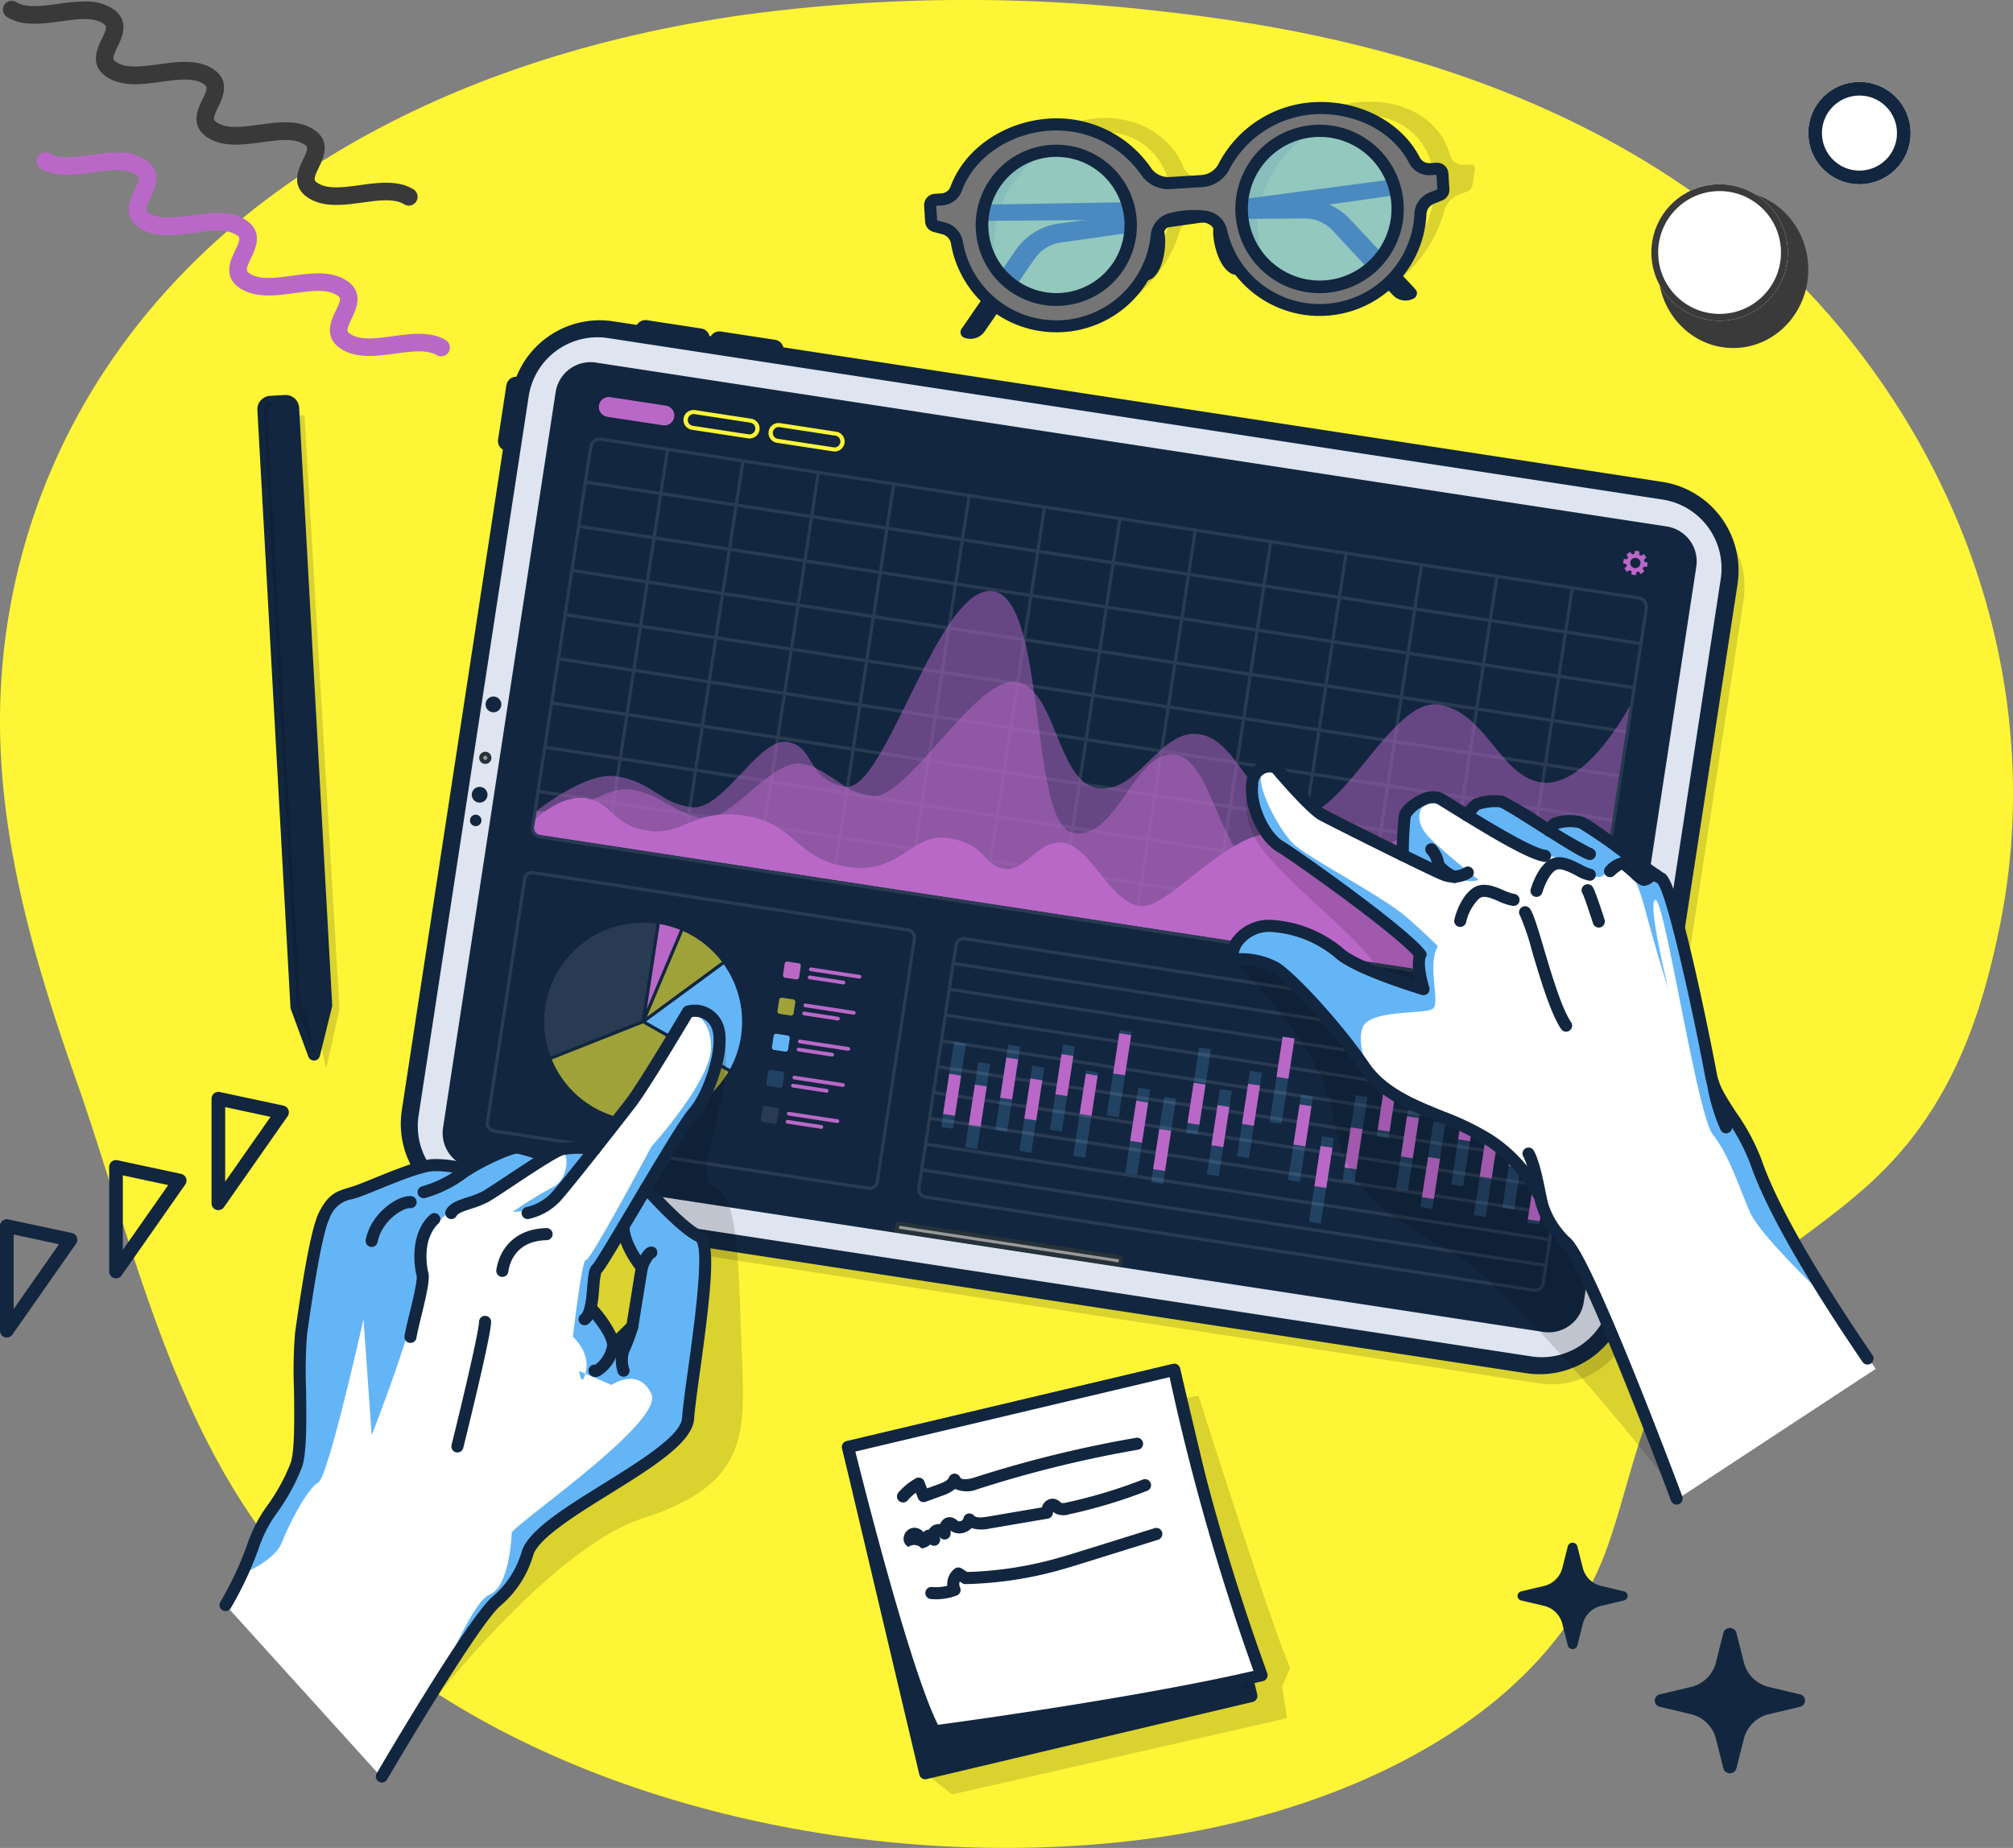 <svg xmlns="http://www.w3.org/2000/svg" xmlns:xlink="http://www.w3.org/1999/xlink" width="295" height="270.8" viewBox="0 0 295 270.8">
  <rect x="0" y="0" width="295" height="270.8" fill="#808080" stroke="none"/>
  <defs>
    <clipPath id="clip-path">
      <rect id="Rectángulo_44968" data-name="Rectángulo 44968" width="62.861" height="58.438" fill="none"/>
    </clipPath>
    <clipPath id="clip-path-3">
      <path id="Trazado_241030" data-name="Trazado 241030" d="M164.128,351.9,210.2,340.988l10.908,46.071-46.072,10.908Zm-1.066-.658,11.316,47.8,47.8-11.316-11.316-47.8Z" transform="translate(-163.062 -339.921)" fill="none"/>
    </clipPath>
    <clipPath id="clip-path-4">
      <rect id="Rectángulo_44972" data-name="Rectángulo 44972" width="55.271" height="44.283" fill="none"/>
    </clipPath>
    <clipPath id="clip-path-6">
      <rect id="Rectángulo_44979" data-name="Rectángulo 44979" width="254.025" height="270.8" fill="none"/>
    </clipPath>
    <clipPath id="clip-path-7">
      <rect id="Rectángulo_44974" data-name="Rectángulo 44974" width="75.46" height="32.858" fill="none"/>
    </clipPath>
    <clipPath id="clip-path-9">
      <rect id="Rectángulo_44975" data-name="Rectángulo 44975" width="27.593" height="28.156" fill="none"/>
    </clipPath>
    <clipPath id="clip-path-11">
      <rect id="Rectángulo_44978" data-name="Rectángulo 44978" width="8.644" height="95.72" fill="none"/>
    </clipPath>
    <clipPath id="clip-path-13">
      <path id="Trazado_241051" data-name="Trazado 241051" d="M23.724,188.132l-4.836-87.391a.212.212,0,0,1,.2-.224l2.158-.119a.216.216,0,0,1,.154.053.208.208,0,0,1,.07.147l4.836,87.39-1.059,4.272ZM21.2,99.514l-2.157.12A1.1,1.1,0,0,0,18,100.791l4.843,87.524,2.568,6.955,1.784-7.2L22.356,100.55a1.1,1.1,0,0,0-1.1-1.038l-.063,0" transform="translate(-18.002 -99.512)" fill="none"/>
    </clipPath>
    <clipPath id="clip-path-14">
      <rect id="Rectángulo_44981" data-name="Rectángulo 44981" width="7.412" height="95.654" fill="none"/>
    </clipPath>
    <clipPath id="clip-path-17">
      <rect id="Rectángulo_44983" data-name="Rectángulo 44983" width="194.283" height="152.675" fill="none"/>
    </clipPath>
    <clipPath id="clip-path-19">
      <rect id="Rectángulo_44984" data-name="Rectángulo 44984" width="63.077" height="46.757" fill="none"/>
    </clipPath>
    <clipPath id="clip-path-20">
      <rect id="Rectángulo_44985" data-name="Rectángulo 44985" width="10.987" height="12.565" fill="none"/>
    </clipPath>
    <clipPath id="clip-path-21">
      <rect id="Rectángulo_44986" data-name="Rectángulo 44986" width="16.46" height="19.61" fill="none"/>
    </clipPath>
    <clipPath id="clip-path-22">
      <rect id="Rectángulo_44987" data-name="Rectángulo 44987" width="25.892" height="14.24" fill="none"/>
    </clipPath>
    <clipPath id="clip-path-23">
      <rect id="Rectángulo_44988" data-name="Rectángulo 44988" width="2.62" height="2.62" fill="none"/>
    </clipPath>
    <clipPath id="clip-path-24">
      <rect id="Rectángulo_44989" data-name="Rectángulo 44989" width="2.621" height="2.62" fill="none"/>
    </clipPath>
    <clipPath id="clip-path-26">
      <rect id="Rectángulo_44991" data-name="Rectángulo 44991" width="97.429" height="52.014" fill="none"/>
    </clipPath>
    <clipPath id="clip-path-27">
      <rect id="Rectángulo_44992" data-name="Rectángulo 44992" width="163.719" height="82.066" fill="none"/>
    </clipPath>
    <clipPath id="clip-path-28">
      <rect id="Rectángulo_44993" data-name="Rectángulo 44993" width="156.896" height="59.037" fill="none"/>
    </clipPath>
    <clipPath id="clip-path-29">
      <rect id="Rectángulo_44994" data-name="Rectángulo 44994" width="160.557" height="45.74" fill="none"/>
    </clipPath>
    <clipPath id="clip-path-30">
      <rect id="Rectángulo_44996" data-name="Rectángulo 44996" width="3.65" height="12.76" fill="none"/>
    </clipPath>
    <clipPath id="clip-path-36">
      <rect id="Rectángulo_45014" data-name="Rectángulo 45014" width="3.65" height="12.761" fill="none"/>
    </clipPath>
    <clipPath id="clip-path-53">
      <rect id="Rectángulo_45066" data-name="Rectángulo 45066" width="64.217" height="104.832" fill="none"/>
    </clipPath>
    <clipPath id="clip-path-55">
      <rect id="Rectángulo_45068" data-name="Rectángulo 45068" width="48.46" height="102.459" fill="none"/>
    </clipPath>
  </defs>
  <g id="Grupo_180578" data-name="Grupo 180578" transform="translate(-1125 -822.999)">
    <g id="Grupo_180364" data-name="Grupo 180364" transform="translate(1152.975 823)">
      <path id="Trazado_241026" data-name="Trazado 241026" d="M109.059,2.172C85.8,5.477,63.508,12.749,44.566,25.323,17.01,43.613,1.725,70.958.13,100.694-.922,120.323,4.521,139.462,11.1,158.1c8.458,23.977,13.916,51.29,31.579,71.784,27.5,31.9,80.644,45.345,125.091,39.636,28.715-3.689,59.056-17.732,67.889-43.113,3.27-9.4,4.863-19.494,10.453-28.178,6.7-10.406,18.848-16.483,28.072-24.955,11.395-10.467,15.985-23.505,18.824-37.3,6.212-30.186-2.271-62.17-22.755-87.21-21.376-26.132-53.09-40.148-89.1-45.665q-5.928-.908-11.906-1.546a244.657,244.657,0,0,0-60.188.617" transform="translate(-27.975)" fill="#fef536"/>
      <g id="Grupo_180201" data-name="Grupo 180201" transform="translate(98.241 204.523)" opacity="0.2">
        <g id="Grupo_180200" data-name="Grupo 180200">
          <g id="Grupo_180199" data-name="Grupo 180199" clip-path="url(#clip-path)">
            <g id="Grupo_180198" data-name="Grupo 180198" opacity="0.7">
              <g id="Grupo_180197" data-name="Grupo 180197">
                <g id="Grupo_180196" data-name="Grupo 180196" clip-path="url(#clip-path)">
                  <path id="Trazado_241027" data-name="Trazado 241027" d="M166.352,355.54l49.418-9.22s11.183,35.293,13.442,39.856l-1.193,2.772.744,4.637-49.1,11.173-3.937-3.1Z" transform="translate(-166.352 -346.32)"/>
                </g>
              </g>
            </g>
          </g>
        </g>
      </g>
      <rect id="Rectángulo_44969" data-name="Rectángulo 44969" width="49.117" height="49.117" transform="translate(96.298 212.061) rotate(-13.32)" fill="#12263f"/>
      <path id="Trazado_241028" data-name="Trazado 241028" d="M173.763,399.3a.885.885,0,0,1-.862-.682l-11.316-47.8a.886.886,0,0,1,.658-1.066l47.8-11.316a.885.885,0,0,1,1.066.658l11.317,47.8a.887.887,0,0,1-.658,1.066l-47.8,11.316a.887.887,0,0,1-.2.024m-10.25-48.023,10.908,46.072,46.072-10.908-10.908-46.072Z" transform="translate(-66.149 -138.562)" fill="#12263f"/>
      <g id="Grupo_180211" data-name="Grupo 180211" transform="translate(96.298 200.745)">
        <g id="Grupo_180210" data-name="Grupo 180210" clip-path="url(#clip-path-3)">
          <g id="Grupo_180209" data-name="Grupo 180209" transform="translate(3.506 12.89)" opacity="0.2">
            <g id="Grupo_180208" data-name="Grupo 180208">
              <g id="Grupo_180207" data-name="Grupo 180207" clip-path="url(#clip-path-4)">
                <g id="Grupo_180206" data-name="Grupo 180206" opacity="0.7">
                  <g id="Grupo_180205" data-name="Grupo 180205">
                    <g id="Grupo_180204" data-name="Grupo 180204" clip-path="url(#clip-path-4)">
                      <path id="Trazado_241029" data-name="Trazado 241029" d="M216.34,361.748l7.929,33.492-45.577,10.791A271.972,271.972,0,0,1,169,374.984Z" transform="translate(-168.999 -361.748)"/>
                    </g>
                  </g>
                </g>
              </g>
            </g>
          </g>
        </g>
      </g>
      <g id="Grupo_180231" data-name="Grupo 180231">
        <g id="Grupo_180230" data-name="Grupo 180230" clip-path="url(#clip-path-6)">
          <path id="Trazado_241031" data-name="Trazado 241031" d="M223.661,384.671c-11.942,2.828-28.863,5.486-39.068,6.986-5.339.779-8.847,1.239-8.847,1.239-4.524-8.293-12.685-41.658-12.685-41.658l47.8-11.316c.091.409.175.814.265,1.218a331.907,331.907,0,0,0,12.539,43.531" transform="translate(-66.764 -139.177)" fill="#fff"/>
          <path id="Trazado_241032" data-name="Trazado 241032" d="M175.132,393.167a.886.886,0,0,1-.778-.462c-4.528-8.3-12.433-40.5-12.767-41.872a.885.885,0,0,1,.656-1.072l47.8-11.316a.885.885,0,0,1,1.068.669l.265,1.219a334.351,334.351,0,0,0,12.5,43.4.886.886,0,0,1-.622,1.181c-11.478,2.718-27.622,5.307-39.144,7-5.284.77-8.825,1.236-8.86,1.241a.834.834,0,0,1-.115.008m-11.61-41.888c1.287,5.174,8.055,31.957,12.108,40.042,1.23-.165,4.225-.573,8.221-1.155,11.162-1.641,26.67-4.124,38.014-6.743a346.187,346.187,0,0,1-12.222-42.707l-.073-.339Z" transform="translate(-66.149 -138.562)" fill="#12263f"/>
          <path id="Trazado_241033" data-name="Trazado 241033" d="M176.1,366.237a.886.886,0,0,1-.67-1.465,9.34,9.34,0,0,1,2.538-2.065.887.887,0,0,1,1.256.452l.4,1.012,1.665-.6c.648-.236,1.356-.527,1.536-.993a.886.886,0,0,1,.813-.567.9.9,0,0,1,.83.542c.168.4,1.182.318,2.05.039a174.229,174.229,0,0,1,23.746-5.833.886.886,0,0,1,.3,1.746,172.447,172.447,0,0,0-23.5,5.773,4.226,4.226,0,0,1-3.327-.021,5.665,5.665,0,0,1-1.84.977l-2.477.9a.885.885,0,0,1-1.127-.51l-.316-.808a7.621,7.621,0,0,0-1.2,1.116.882.882,0,0,1-.67.307" transform="translate(-71.74 -146.064)" fill="#12263f"/>
          <path id="Trazado_241034" data-name="Trazado 241034" d="M179.461,377.17a1.38,1.38,0,0,0-1.89-.206,1.344,1.344,0,0,1-.653-1.61,1.6,1.6,0,0,1,1.616-1.2,1.788,1.788,0,0,1,1.25.661.888.888,0,0,1,.389-.308.873.873,0,0,1,.384-.063,1.723,1.723,0,0,1,.6-.6,1.756,1.756,0,0,1,1.044-.224,1.819,1.819,0,0,1,.477-.671,1.381,1.381,0,0,1,1.255-.3,1.881,1.881,0,0,1,.762.422c.033.027.066.055.1.08a.533.533,0,0,0,.485,0,.527.527,0,0,0,.34-.348.886.886,0,0,1,1.541-.444c.344.393,1.218.3,1.942.179l8.03-1.368a1.64,1.64,0,0,1,1.734-1.269,1.849,1.849,0,0,1,.968.5,1.133,1.133,0,0,0,.152.122,1.657,1.657,0,0,0,.686-.053,74.343,74.343,0,0,0,11.231-3.377.886.886,0,1,1,.643,1.651,76.1,76.1,0,0,1-11.5,3.458,2.682,2.682,0,0,1-1.952-.148,2.42,2.42,0,0,1-.313-.223,1.805,1.805,0,0,0-.053.243.886.886,0,0,1-.728.746l-8.6,1.465a5.076,5.076,0,0,1-2.586-.081,2.46,2.46,0,0,1-.855.585,2.259,2.259,0,0,1-2.2-.2,1.429,1.429,0,0,0-.011.329.886.886,0,0,1-1.68.462c0,.007,0,.007-.015.007a.087.087,0,0,1,.006.03.871.871,0,0,1-.106,1.122.892.892,0,0,1-1.14.089l-.048-.034a2.09,2.09,0,0,1-1.211.576.886.886,0,0,1-.1.005" transform="translate(-72.412 -150.275)" fill="#12263f"/>
          <path id="Trazado_241035" data-name="Trazado 241035" d="M183.814,389.588q-.37,0-.739-.033a.886.886,0,1,1,.155-1.765,6.853,6.853,0,0,0,2.241-.177,2.857,2.857,0,0,1,1.1-2.513.887.887,0,0,1,1.008-.035l.811.52a54.123,54.123,0,0,0,11.925-1.673c1.8-.462,3.61-1.026,5.358-1.571l10.194-3.178a.886.886,0,0,1,.527,1.691L206.2,384.033c-1.769.552-3.6,1.123-5.445,1.6a55.882,55.882,0,0,1-12.594,1.734.867.867,0,0,1-.5-.139l-.364-.233a1.05,1.05,0,0,0,.033.81.885.885,0,0,1-.475,1.233,8.629,8.629,0,0,1-3.04.553" transform="translate(-74.626 -155.227)" fill="#12263f"/>
          <g id="Grupo_180217" data-name="Grupo 180217" transform="translate(112.715 14.892)" opacity="0.2">
            <g id="Grupo_180216" data-name="Grupo 180216">
              <g id="Grupo_180215" data-name="Grupo 180215" clip-path="url(#clip-path-7)">
                <g id="Grupo_180214" data-name="Grupo 180214" opacity="0.7">
                  <g id="Grupo_180213" data-name="Grupo 180213">
                    <g id="Grupo_180212" data-name="Grupo 180212" clip-path="url(#clip-path-7)">
                      <path id="Trazado_241036" data-name="Trazado 241036" d="M265.654,34.409l-.95.059a1.85,1.85,0,0,1-1.993-1.346c-1.447-5.286-6.75-8.254-12.9-7.873-5.544.344-11.379,3.839-14.762,8.669a5.151,5.151,0,0,1-3.734,2.289L226.6,36.5a3.023,3.023,0,0,1-3.077-1.867c-1.91-4.5-6.747-7.336-12.291-6.992a19.96,19.96,0,0,0-15.664,9.644,3.177,3.177,0,0,1-2.461,1.622l-.95.059a1.042,1.042,0,0,0-.909.854L190.87,42.2a.616.616,0,0,0,.461.743l1.15.344a2,2,0,0,1,1.416,2.111c-.405,7.565,4.934,13.124,12.535,12.653,7.332-.455,14.3-6.368,16.582-13.664a3.764,3.764,0,0,1,2.579-2.456,13.408,13.408,0,0,1,4.98-.351,2.126,2.126,0,0,1,1.886,2.191c-.018,7.172,5.212,12.344,12.555,11.889,7.6-.471,14.817-6.809,16.815-14.473a3.551,3.551,0,0,1,2.117-2.329l1.282-.495a1.064,1.064,0,0,0,.706-.816l.375-2.376a.614.614,0,0,0-.655-.757M206.748,56.04c-7.064.438-11.878-5.126-10.73-12.4s7.83-13.552,14.895-13.99,11.879,5.125,10.73,12.4S213.813,55.6,206.748,56.04m17-15.522q.043-.621.033-1.224a.706.706,0,0,1,.631-.672l8.456-.524a.431.431,0,0,1,.429.607q-.2.608-.353,1.228a15.151,15.151,0,0,0-9.2.585M245.33,53.648c-7.065.438-11.878-5.126-10.73-12.4s7.83-13.552,14.895-13.99,11.878,5.125,10.73,12.4-7.83,13.552-14.895,13.99" transform="translate(-190.86 -25.216)"/>
                    </g>
                  </g>
                </g>
              </g>
            </g>
          </g>
          <path id="Trazado_241037" data-name="Trazado 241037" d="M259.634,43.295l-54.188,7.178a9.224,9.224,0,0,0-6.389,3.918l-7.934,11.536a.858.858,0,0,0,.4,1.287,2.536,2.536,0,0,0,3-.93l7.332-10.654a5.573,5.573,0,0,1,3.809-2.358L259.834,45.6Z" transform="translate(-78.191 -17.727)" fill="#12263f"/>
          <path id="Trazado_241038" data-name="Trazado 241038" d="M183.448,50.364l54.654-.9a9.225,9.225,0,0,1,6.9,2.931l9.551,10.238a.858.858,0,0,1-.2,1.332,2.535,2.535,0,0,1-3.1-.477l-8.826-9.454a5.574,5.574,0,0,0-4.115-1.769l-54.712.41Z" transform="translate(-75.11 -20.25)" fill="#12263f"/>
          <path id="Trazado_241039" data-name="Trazado 241039" d="M237.024,56.839c.673.128.641,4.708-.879,6.28s-3.087-2.228-2.688-3.584,1.458-3.1,3.566-2.7" transform="translate(-95.56 -23.248)" fill="#12263f"/>
          <path id="Trazado_241040" data-name="Trazado 241040" d="M234.779,63.765a1.835,1.835,0,0,1-.925-.261A5.163,5.163,0,0,1,232,58.671c.565-1.916,2.066-3.794,4.581-3.317a1.249,1.249,0,0,1,.943.969c.454,1.427.2,5.191-1.349,6.8a1.935,1.935,0,0,1-1.392.645m1.056-6.711c-1.306,0-1.9,1.294-2.139,2.118a3.759,3.759,0,0,0,.563,2.231c.262.442.475.577.531.591-.013,0,.036-.031.107-.105,1-1.03,1.169-3.866.987-4.834h-.05m.411.04h0" transform="translate(-94.949 -22.633)" fill="#12263f"/>
          <path id="Trazado_241041" data-name="Trazado 241041" d="M255.44,55.777c-.652.21-.054,4.751,1.648,6.124s2.788-2.592,2.224-3.888-1.829-2.893-3.872-2.236" transform="translate(-104.481 -22.775)" fill="#12263f"/>
          <path id="Trazado_241042" data-name="Trazado 241042" d="M257.172,62.455a2,2,0,0,1-1.254-.481c-1.739-1.4-2.453-5.1-2.18-6.578a1.249,1.249,0,0,1,.817-1.078c2.436-.784,4.158.894,4.955,2.725a5.163,5.163,0,0,1-1.246,5.025,1.79,1.79,0,0,1-1.093.387m-1.72-6.535c-.061.982.462,3.775,1.577,4.674a.466.466,0,0,0,.147.089,1.622,1.622,0,0,0,.427-.651,3.759,3.759,0,0,0,.283-2.283c-.347-.8-1.11-2.028-2.434-1.83M255.1,56h0m-.273-.843h0Z" transform="translate(-103.866 -22.159)" fill="#12263f"/>
          <g id="Grupo_180220" data-name="Grupo 180220" transform="translate(112.976 18.544)" opacity="0.7">
            <g id="Grupo_180219" data-name="Grupo 180219">
              <g id="Grupo_180218" data-name="Grupo 180218" clip-path="url(#clip-path-9)">
                <path id="Trazado_241043" data-name="Trazado 241043" d="M195.429,35.686c2.859-2.445,8.909-6.61,15.537-2.649s8.916,8.257,7.553,14.1S212.986,60.758,203.161,59.4s-16.61-16.121-7.732-23.713" transform="translate(-191.302 -31.4)" fill="#64b5f6"/>
              </g>
            </g>
          </g>
          <g id="Grupo_180223" data-name="Grupo 180223" transform="translate(151.614 16.654)" opacity="0.7">
            <g id="Grupo_180222" data-name="Grupo 180222">
              <g id="Grupo_180221" data-name="Grupo 180221" clip-path="url(#clip-path-9)">
                <path id="Trazado_241044" data-name="Trazado 241044" d="M260.855,32.487c2.859-2.445,8.909-6.61,15.536-2.649s8.916,8.257,7.554,14.1S278.412,57.559,268.586,56.2s-16.609-16.121-7.731-23.713" transform="translate(-256.728 -28.201)" fill="#64b5f6"/>
              </g>
            </g>
          </g>
          <path id="Trazado_241045" data-name="Trazado 241045" d="M257.681,35.7l-.95.058a2.431,2.431,0,0,1-2.317-1.3c-2.63-5.128-8.659-8-14.809-7.618a15.983,15.983,0,0,0-13.055,8.441,3.971,3.971,0,0,1-3.281,2.229l-4.719.292A3.97,3.97,0,0,1,215.021,36a15.982,15.982,0,0,0-14-6.764c-6.15.382-11.778,3.976-13.755,9.389a2.43,2.43,0,0,1-2.138,1.58l-.95.058a.784.784,0,0,0-.733.831l.143,2.307a.783.783,0,0,0,.631.72l1.241.332a2.593,2.593,0,0,1,1.9,2.046,14.789,14.789,0,0,0,29.292-1.035,2.768,2.768,0,0,1,2.073-2.388,13.5,13.5,0,0,1,4.971-.35,2.791,2.791,0,0,1,2.394,2.124,14.789,14.789,0,0,0,29.2-2.562,2.592,2.592,0,0,1,1.632-2.265l1.191-.482a.783.783,0,0,0,.536-.793l-.143-2.307a.783.783,0,0,0-.83-.733M202.614,54.891a10.92,10.92,0,1,1,10.223-11.574,10.932,10.932,0,0,1-10.223,11.574m38.615-1.866a11.447,11.447,0,1,1,10.716-12.133,11.459,11.459,0,0,1-10.716,12.133" transform="translate(-75.109 -10.976)" fill="#757575"/>
          <path id="Trazado_241046" data-name="Trazado 241046" d="M201.306,59.054a15.64,15.64,0,0,1-15.431-13.025,1.706,1.706,0,0,0-1.256-1.339l-1.241-.332a1.653,1.653,0,0,1-1.286-1.521l-.143-2.307a1.67,1.67,0,0,1,1.563-1.769l.95-.058a1.541,1.541,0,0,0,1.36-1c2.027-5.55,7.867-9.556,14.533-9.969a16.783,16.783,0,0,1,14.788,7.155,3.071,3.071,0,0,0,2.74,1.416l4.719-.293a3.069,3.069,0,0,0,2.544-1.743,16.784,16.784,0,0,1,13.791-8.926c6.671-.415,12.956,2.841,15.653,8.1a1.547,1.547,0,0,0,1.473.824l.949-.059a1.669,1.669,0,0,1,1.769,1.563l.144,2.306a1.672,1.672,0,0,1-1.143,1.689l-1.136.462a1.707,1.707,0,0,0-1.081,1.484,15.675,15.675,0,0,1-30.951,2.715,1.9,1.9,0,0,0-1.638-1.438,12.509,12.509,0,0,0-4.642.328,1.876,1.876,0,0,0-1.411,1.618,15.608,15.608,0,0,1-14.628,14.09q-.5.03-.988.031m-17.451-16.4,1.221.324a3.484,3.484,0,0,1,2.545,2.753,13.9,13.9,0,0,0,27.537-.972,3.654,3.654,0,0,1,2.737-3.16,14.274,14.274,0,0,1,5.3-.371,3.675,3.675,0,0,1,3.15,2.809A13.9,13.9,0,0,0,253.8,41.63a3.483,3.483,0,0,1,2.185-3.046l1.172-.474-.132-2.13-.847.053a3.319,3.319,0,0,1-3.16-1.783c-2.38-4.64-7.987-7.51-13.967-7.139a15.184,15.184,0,0,0-12.318,7.955,4.824,4.824,0,0,1-4.017,2.714l-4.719.292a4.831,4.831,0,0,1-4.321-2.2A15.17,15.17,0,0,0,200.464,29.5c-5.974.37-11.189,3.91-12.978,8.808a3.313,3.313,0,0,1-2.916,2.16l-.847.053Zm-.078-.021.013,0-.013,0m73.289-7.544h0Zm-55.756,20.1a11.812,11.812,0,1,1,.744-.023q-.373.023-.744.023m.025-21.841c-.21,0-.42.007-.632.02a9.981,9.981,0,1,0,.632-.02M239.892,53.32a12.341,12.341,0,1,1,.777-.024q-.39.024-.777.024m.026-22.894c-.221,0-.442.006-.665.021a10.523,10.523,0,1,0,.665-.021" transform="translate(-74.495 -10.362)" fill="#12263f"/>
          <g id="Grupo_180229" data-name="Grupo 180229" transform="translate(13.137 60.864)" opacity="0.2">
            <g id="Grupo_180228" data-name="Grupo 180228">
              <g id="Grupo_180227" data-name="Grupo 180227" clip-path="url(#clip-path-11)">
                <g id="Grupo_180226" data-name="Grupo 180226" opacity="0.7">
                  <g id="Grupo_180225" data-name="Grupo 180225">
                    <g id="Grupo_180224" data-name="Grupo 180224" clip-path="url(#clip-path-11)">
                      <path id="Trazado_241047" data-name="Trazado 241047" d="M27.221,191.086l1.715,7.694,1.954-8.71-5.14-87.01h-3.5Z" transform="translate(-22.245 -103.061)"/>
                    </g>
                  </g>
                </g>
              </g>
            </g>
          </g>
          <path id="Trazado_241048" data-name="Trazado 241048" d="M22.355,100.551,27.2,188.074l-1.785,7.2-2.568-6.956L18,100.792a1.1,1.1,0,0,1,1.037-1.158l2.157-.119a1.1,1.1,0,0,1,1.158,1.036" transform="translate(-7.37 -40.744)" fill="#12263f"/>
          <path id="Trazado_241049" data-name="Trazado 241049" d="M24.8,195.541a.885.885,0,0,1-.83-.579L21.4,188.006a.893.893,0,0,1-.053-.257L16.5,100.225a1.982,1.982,0,0,1,1.871-2.091l2.158-.119a1.983,1.983,0,0,1,2.091,1.871l4.843,87.523a.9.9,0,0,1-.025.263l-1.784,7.2a.887.887,0,0,1-.811.671H24.8m-1.69-8.023,1.524,4.127,1.059-4.271-4.836-87.39a.209.209,0,0,0-.07-.147.219.219,0,0,0-.154-.054l-2.158.12a.21.21,0,0,0-.2.224Z" transform="translate(-6.756 -40.129)" fill="#12263f"/>
        </g>
      </g>
      <g id="Grupo_180239" data-name="Grupo 180239" transform="translate(10.631 58.768)">
        <g id="Grupo_180238" data-name="Grupo 180238" clip-path="url(#clip-path-13)">
          <g id="Grupo_180237" data-name="Grupo 180237" transform="translate(0 0.105)" opacity="0.2">
            <g id="Grupo_180236" data-name="Grupo 180236">
              <g id="Grupo_180235" data-name="Grupo 180235" clip-path="url(#clip-path-14)">
                <g id="Grupo_180234" data-name="Grupo 180234" opacity="0.7">
                  <g id="Grupo_180233" data-name="Grupo 180233">
                    <g id="Grupo_180232" data-name="Grupo 180232" clip-path="url(#clip-path-14)">
                      <path id="Trazado_241050" data-name="Trazado 241050" d="M25.414,195.343l-2.567-6.956L18,100.864a1.1,1.1,0,0,1,1.036-1.158l.3-.017,4.879,88.166Z" transform="translate(-18.002 -99.689)"/>
                    </g>
                  </g>
                </g>
              </g>
            </g>
          </g>
        </g>
      </g>
      <g id="Grupo_180361" data-name="Grupo 180361">
        <g id="Grupo_180360" data-name="Grupo 180360" clip-path="url(#clip-path-6)">
          <path id="Trazado_241052" data-name="Trazado 241052" d="M20.41,102.226l4.755,85.92a.745.745,0,0,0,.786.7l.519-.028" transform="translate(-8.357 -41.855)" fill="#12263f"/>
          <path id="Trazado_241053" data-name="Trazado 241053" d="M25.3,189.123a1.635,1.635,0,0,1-1.63-1.542l-4.755-85.92a.886.886,0,0,1,1.769-.1l4.747,85.781.379-.021a.9.9,0,0,1,.934.836.886.886,0,0,1-.835.934l-.519.029-.09,0" transform="translate(-7.742 -41.24)" fill="#12263f"/>
          <g id="Grupo_180245" data-name="Grupo 180245" transform="translate(33.413 50.182)" opacity="0.2">
            <g id="Grupo_180244" data-name="Grupo 180244">
              <g id="Grupo_180243" data-name="Grupo 180243" clip-path="url(#clip-path-17)">
                <g id="Grupo_180242" data-name="Grupo 180242" opacity="0.7">
                  <g id="Grupo_180241" data-name="Grupo 180241">
                    <g id="Grupo_180240" data-name="Grupo 180240" clip-path="url(#clip-path-17)">
                      <path id="Trazado_241054" data-name="Trazado 241054" d="M56.721,199.992,72.732,95.386a12.268,12.268,0,0,1,13.983-10.27l153.732,23.53a12.268,12.268,0,0,1,10.271,13.983L234.707,227.234a12.267,12.267,0,0,1-13.983,10.27L66.992,213.975a12.269,12.269,0,0,1-10.271-13.983" transform="translate(-56.578 -84.973)"/>
                    </g>
                  </g>
                </g>
              </g>
            </g>
          </g>
          <path id="Trazado_241055" data-name="Trazado 241055" d="M82.934,95.5l-1.393,9.1-3.348-.513a.584.584,0,0,1-.489-.666L78.92,95.48a.584.584,0,0,1,.666-.489Z" transform="translate(-31.812 -38.89)" fill="#12263f"/>
          <path id="Trazado_241056" data-name="Trazado 241056" d="M80.928,104.876a.873.873,0,0,1-.135-.01l-3.348-.513a1.473,1.473,0,0,1-1.231-1.675l1.217-7.947a1.469,1.469,0,0,1,1.675-1.23l3.348.512a.887.887,0,0,1,.742,1.01l-1.394,9.1a.885.885,0,0,1-.875.752m-2.917-2.228,2.174.332,1.124-7.35L79.136,95.3Z" transform="translate(-31.198 -38.276)" fill="#12263f"/>
          <path id="Trazado_241057" data-name="Trazado 241057" d="M120.064,86.163l-9.1-1.393.513-3.348a.584.584,0,0,1,.666-.489l7.947,1.217a.584.584,0,0,1,.489.666Z" transform="translate(-45.432 -33.134)" fill="#12263f"/>
          <path id="Trazado_241058" data-name="Trazado 241058" d="M119.451,86.434a.953.953,0,0,1-.135-.01l-9.1-1.393a.886.886,0,0,1-.742-1.01l.513-3.348a1.47,1.47,0,0,1,1.675-1.231l7.947,1.216a1.472,1.472,0,0,1,1.231,1.675l-.513,3.349a.887.887,0,0,1-.875.752m-8.092-3.021,7.35,1.125.333-2.174-7.35-1.125Z" transform="translate(-44.818 -32.519)" fill="#12263f"/>
          <path id="Trazado_241059" data-name="Trazado 241059" d="M138.4,88.968l-9.1-1.393.513-3.348a.584.584,0,0,1,.666-.489l7.947,1.217a.584.584,0,0,1,.489.666Z" transform="translate(-52.938 -34.282)" fill="#12263f"/>
          <path id="Trazado_241060" data-name="Trazado 241060" d="M137.782,89.239a.93.93,0,0,1-.134-.01l-9.1-1.393a.886.886,0,0,1-.741-1.01l.512-3.349a1.471,1.471,0,0,1,1.677-1.23l7.945,1.216a1.471,1.471,0,0,1,1.23,1.676l-.512,3.348a.886.886,0,0,1-.876.752m-8.091-3.02,7.35,1.125.333-2.175-7.35-1.124Z" transform="translate(-52.324 -33.668)" fill="#12263f"/>
          <path id="Trazado_241061" data-name="Trazado 241061" d="M53.721,195.992,69.732,91.386a12.268,12.268,0,0,1,13.983-10.27l153.732,23.53a12.268,12.268,0,0,1,10.271,13.983L231.707,223.234a12.267,12.267,0,0,1-13.983,10.27L63.992,209.975a12.269,12.269,0,0,1-10.271-13.983" transform="translate(-21.937 -33.153)" fill="#12263f"/>
          <path id="Trazado_241062" data-name="Trazado 241062" d="M219,233.92a13.317,13.317,0,0,1-2.019-.155L63.244,210.236a13.17,13.17,0,0,1-11.013-14.993L68.242,90.637A13.155,13.155,0,0,1,83.235,79.625l153.732,23.53a13.168,13.168,0,0,1,11.012,14.993L231.969,222.753A13.158,13.158,0,0,1,219,233.92M53.983,195.51a11.4,11.4,0,0,0,9.529,12.975l153.732,23.53a11.382,11.382,0,0,0,12.973-9.529L246.228,117.88a11.4,11.4,0,0,0-9.529-12.973L82.967,81.377a11.382,11.382,0,0,0-12.973,9.529Z" transform="translate(-21.323 -32.538)" fill="#12263f"/>
          <path id="Trazado_241063" data-name="Trazado 241063" d="M219.24,233.123,64.712,209.471a10.5,10.5,0,0,1-8.788-11.964l16.132-105.4A10.5,10.5,0,0,1,84.02,83.318L238.549,106.97a10.5,10.5,0,0,1,8.788,11.964L231.2,224.335a10.5,10.5,0,0,1-11.964,8.788" transform="translate(-22.847 -34.063)" fill="#dee4f0"/>
          <path id="Trazado_241064" data-name="Trazado 241064" d="M220.628,233.335a10.787,10.787,0,0,1-1.638-.125L64.461,209.558a10.792,10.792,0,0,1-9.035-12.3l16.133-105.4a10.791,10.791,0,0,1,12.3-9.034l154.527,23.652a10.79,10.79,0,0,1,9.035,12.3l-16.132,105.4a10.81,10.81,0,0,1-10.661,9.161m-1.55-.709a10.213,10.213,0,0,0,11.627-8.541l16.133-105.4a10.2,10.2,0,0,0-8.54-11.628L83.77,83.4a10.2,10.2,0,0,0-11.627,8.541L56.01,197.346a10.2,10.2,0,0,0,8.541,11.628Z" transform="translate(-22.642 -33.858)" fill="#12263f"/>
          <path id="Trazado_241065" data-name="Trazado 241065" d="M73.233,187.714a.6.6,0,1,1-.5-.686.6.6,0,0,1,.5.686" transform="translate(-29.495 -76.573)" fill="#999"/>
          <path id="Trazado_241066" data-name="Trazado 241066" d="M72.436,188.316a.907.907,0,0,1-.138-.011.892.892,0,1,1,.138.011m0-1.2a.307.307,0,0,0-.047.609.306.306,0,0,0,.35-.256.307.307,0,0,0-.256-.35.318.318,0,0,0-.047,0" transform="translate(-29.29 -76.369)" fill="#263238"/>
          <path id="Trazado_241067" data-name="Trazado 241067" d="M71.992,196.581a1.151,1.151,0,1,1-.964-1.312,1.151,1.151,0,0,1,.964,1.312" transform="translate(-28.539 -79.945)" fill="#12263f"/>
          <path id="Trazado_241068" data-name="Trazado 241068" d="M75.422,174.171a1.151,1.151,0,1,1-.964-1.312,1.151,1.151,0,0,1,.964,1.312" transform="translate(-29.943 -70.77)" fill="#12263f"/>
          <path id="Trazado_241069" data-name="Trazado 241069" d="M70.925,203.124a.839.839,0,1,1-.7-.956.839.839,0,0,1,.7.956" transform="translate(-28.356 -82.771)" fill="#12263f"/>
          <path id="Trazado_241070" data-name="Trazado 241070" d="M246.188,119.847l-16.494,107.79a5.187,5.187,0,0,1-5.906,4.341L94.33,212.164l-2.805-.431-10.553-1.618-5.108-.78-7.382-1.128-1.612-.248a5.184,5.184,0,0,1-4.341-5.906l16.5-107.79a5.175,5.175,0,0,1,5.906-4.335l48.326,7.394,7.311,1.122,6.986,1.069,8.977,1.37,3.248.5,82.071,12.561a5.182,5.182,0,0,1,4.335,5.906" transform="translate(-25.577 -36.795)" fill="#12263f"/>
          <g id="Grupo_180248" data-name="Grupo 180248" transform="translate(43.207 127.63)" opacity="0.1">
            <g id="Grupo_180247" data-name="Grupo 180247">
              <g id="Grupo_180246" data-name="Grupo 180246" clip-path="url(#clip-path-19)">
                <path id="Trazado_241071" data-name="Trazado 241071" d="M129.216,262.856l-54.9-8.4a1.366,1.366,0,0,1-1.142-1.555l5.453-35.625a1.366,1.366,0,0,1,1.555-1.143l54.9,8.4a1.365,1.365,0,0,1,1.142,1.555l-5.453,35.626a1.366,1.366,0,0,1-1.555,1.142M80.114,216.6a.889.889,0,0,0-1.012.744l-5.453,35.626a.888.888,0,0,0,.744,1.012l54.9,8.4a.889.889,0,0,0,1.012-.744l5.453-35.626a.888.888,0,0,0-.744-1.012Z" transform="translate(-73.162 -216.115)" fill="#fff"/>
              </g>
            </g>
          </g>
          <path id="Trazado_241072" data-name="Trazado 241072" d="M112.969,247.661l12.295,6.973a14.507,14.507,0,0,0-.908-15.336Z" transform="translate(-46.254 -97.977)" fill="#64b5f6"/>
          <g id="Grupo_180251" data-name="Grupo 180251" transform="translate(66.833 136.441)" opacity="0.6">
            <g id="Grupo_180250" data-name="Grupo 180250">
              <g id="Grupo_180249" data-name="Grupo 180249" clip-path="url(#clip-path-20)">
                <path id="Trazado_241073" data-name="Trazado 241073" d="M113.168,243.6l10.987-8.07a14.472,14.472,0,0,0-5.688-4.495L116.3,236.17Z" transform="translate(-113.168 -231.036)" fill="#fef536"/>
              </g>
            </g>
          </g>
          <path id="Trazado_241074" data-name="Trazado 241074" d="M115.021,229.3l-1.9,12.434,4.889-11.593a14.538,14.538,0,0,0-2.985-.841" transform="translate(-46.315 -93.884)" fill="#ba68c8"/>
          <g id="Grupo_180254" data-name="Grupo 180254" transform="translate(51.776 135.21)" opacity="0.1">
            <g id="Grupo_180253" data-name="Grupo 180253">
              <g id="Grupo_180252" data-name="Grupo 180252" clip-path="url(#clip-path-21)">
                <path id="Trazado_241075" data-name="Trazado 241075" d="M101.96,243.28l2.172-14.193a14.5,14.5,0,0,0-15.527,19.474Z" transform="translate(-87.672 -228.951)" fill="#fff"/>
              </g>
            </g>
          </g>
          <g id="Grupo_180257" data-name="Grupo 180257" transform="translate(52.881 149.972)" opacity="0.6">
            <g id="Grupo_180256" data-name="Grupo 180256">
              <g id="Grupo_180255" data-name="Grupo 180255" clip-path="url(#clip-path-22)">
                <path id="Trazado_241076" data-name="Trazado 241076" d="M100.747,268.019a14.5,14.5,0,0,0,14.688-6.975l-12.513-7.1-13.379,5.291a14.493,14.493,0,0,0,11.2,8.78" transform="translate(-89.543 -253.948)" fill="#fef536"/>
              </g>
            </g>
          </g>
          <path id="Trazado_241077" data-name="Trazado 241077" d="M148.863,241.216l-1.631-.25a.369.369,0,0,1-.309-.422l.249-1.631a.37.37,0,0,1,.422-.31l1.631.25a.37.37,0,0,1,.31.422l-.25,1.631a.37.37,0,0,1-.422.309" transform="translate(-60.153 -97.692)" fill="#ba68c8"/>
          <path id="Trazado_241078" data-name="Trazado 241078" d="M160.72,241.684,153.6,240.6a.275.275,0,0,1,.083-.543l7.117,1.09a.275.275,0,1,1-.083.543" transform="translate(-62.796 -98.285)" fill="#ba68c8"/>
          <path id="Trazado_241079" data-name="Trazado 241079" d="M158.243,243.353,153.3,242.6a.275.275,0,0,1,.083-.543l4.945.757a.275.275,0,1,1-.083.543" transform="translate(-62.67 -99.104)" fill="#ba68c8"/>
          <g id="Grupo_180260" data-name="Grupo 180260" transform="translate(85.955 146.199)" opacity="0.6">
            <g id="Grupo_180259" data-name="Grupo 180259">
              <g id="Grupo_180258" data-name="Grupo 180258" clip-path="url(#clip-path-23)">
                <path id="Trazado_241080" data-name="Trazado 241080" d="M147.492,250.175l-1.631-.25a.369.369,0,0,1-.309-.422l.25-1.631a.37.37,0,0,1,.421-.31l1.631.25a.37.37,0,0,1,.31.422l-.25,1.631a.37.37,0,0,1-.422.309" transform="translate(-145.547 -247.559)" fill="#fef536"/>
              </g>
            </g>
          </g>
          <path id="Trazado_241081" data-name="Trazado 241081" d="M159.349,250.643l-7.117-1.089a.275.275,0,0,1,.083-.543l7.117,1.09a.275.275,0,0,1-.083.543" transform="translate(-62.234 -101.953)" fill="#ba68c8"/>
          <path id="Trazado_241082" data-name="Trazado 241082" d="M156.872,252.312l-4.945-.757a.275.275,0,0,1,.083-.543l4.945.757a.275.275,0,1,1-.083.543" transform="translate(-62.109 -102.772)" fill="#ba68c8"/>
          <path id="Trazado_241083" data-name="Trazado 241083" d="M146.121,259.134l-1.631-.25a.369.369,0,0,1-.309-.422l.25-1.631a.37.37,0,0,1,.421-.31l1.631.25a.37.37,0,0,1,.31.422l-.25,1.631a.37.37,0,0,1-.422.309" transform="translate(-59.031 -105.028)" fill="#64b5f6"/>
          <path id="Trazado_241084" data-name="Trazado 241084" d="M157.978,259.6l-7.117-1.09a.275.275,0,0,1,.083-.543l7.117,1.09a.275.275,0,0,1-.083.543" transform="translate(-61.673 -105.621)" fill="#ba68c8"/>
          <path id="Trazado_241085" data-name="Trazado 241085" d="M155.5,261.271l-4.945-.757a.275.275,0,0,1,.083-.543l4.945.757a.275.275,0,0,1-.083.543" transform="translate(-61.547 -106.44)" fill="#ba68c8"/>
          <g id="Grupo_180263" data-name="Grupo 180263" transform="translate(84.335 156.781)" opacity="0.2">
            <g id="Grupo_180262" data-name="Grupo 180262">
              <g id="Grupo_180261" data-name="Grupo 180261" clip-path="url(#clip-path-24)">
                <path id="Trazado_241086" data-name="Trazado 241086" d="M144.75,268.093l-1.631-.25a.369.369,0,0,1-.309-.422l.249-1.631a.371.371,0,0,1,.422-.31l1.631.25a.37.37,0,0,1,.31.422l-.25,1.631a.37.37,0,0,1-.422.309" transform="translate(-142.804 -265.477)" fill="#64b5f6"/>
              </g>
            </g>
          </g>
          <path id="Trazado_241087" data-name="Trazado 241087" d="M156.606,268.561l-7.117-1.089a.275.275,0,0,1,.083-.543l7.117,1.09a.275.275,0,1,1-.083.543" transform="translate(-61.111 -109.289)" fill="#ba68c8"/>
          <path id="Trazado_241088" data-name="Trazado 241088" d="M154.129,270.23l-4.945-.757a.275.275,0,1,1,.083-.543l4.945.757a.275.275,0,0,1-.083.543" transform="translate(-60.986 -110.108)" fill="#ba68c8"/>
          <g id="Grupo_180266" data-name="Grupo 180266" transform="translate(83.525 162.072)" opacity="0.1">
            <g id="Grupo_180265" data-name="Grupo 180265">
              <g id="Grupo_180264" data-name="Grupo 180264" clip-path="url(#clip-path-23)">
                <path id="Trazado_241089" data-name="Trazado 241089" d="M143.378,277.052l-1.631-.25a.369.369,0,0,1-.309-.422l.25-1.631a.37.37,0,0,1,.421-.31l1.631.25a.37.37,0,0,1,.31.422l-.25,1.631a.37.37,0,0,1-.422.309" transform="translate(-141.433 -274.436)" fill="#fff"/>
              </g>
            </g>
          </g>
          <path id="Trazado_241090" data-name="Trazado 241090" d="M155.235,277.52l-7.117-1.089a.275.275,0,0,1,.083-.543l7.117,1.09a.275.275,0,1,1-.083.543" transform="translate(-60.55 -112.957)" fill="#ba68c8"/>
          <path id="Trazado_241091" data-name="Trazado 241091" d="M152.758,279.189l-4.945-.757a.275.275,0,0,1,.083-.543l4.945.757a.275.275,0,1,1-.083.543" transform="translate(-60.424 -113.777)" fill="#ba68c8"/>
          <g id="Grupo_180269" data-name="Grupo 180269" transform="translate(106.425 137.306)" opacity="0.1">
            <g id="Grupo_180268" data-name="Grupo 180268">
              <g id="Grupo_180267" data-name="Grupo 180267" clip-path="url(#clip-path-26)">
                <path id="Trazado_241092" data-name="Trazado 241092" d="M276.482,246.176l-89.248-13.66a1.365,1.365,0,0,0-1.556,1.139l-.376,2.456-.072.471-.507,3.312-.072.471-.507,3.308-.072.47-.506,3.308-.072.471-.507,3.312-.072.471-.506,3.308-.072.471-.506,3.308-.072.471-.507,3.313-.072.47-.506,3.308-.072.471-.376,2.456a1.37,1.37,0,0,0,1.144,1.557l89.248,13.66a1.366,1.366,0,0,0,1.553-1.145l.376-2.457.072-.47.507-3.308.072-.471.507-3.312.072-.471.507-3.308.072-.471.506-3.308.072-.471.507-3.313.071-.47.507-3.308.072-.471.506-3.308.072-.471.507-3.313.072-.47.376-2.457a1.36,1.36,0,0,0-1.14-1.551M271.7,283.283a.891.891,0,0,1-1.01.746l-89.248-13.66a.891.891,0,0,1-.745-1.015l.376-2.456,91,13.928Zm.448-2.927-91-13.928.506-3.308,91,13.929Zm.578-3.778-91-13.928.507-3.313,91,13.929Zm.579-3.783-91-13.929.506-3.308,91,13.928Zm.579-3.779-91-13.928.506-3.308,91,13.929Zm.578-3.778-91-13.929.507-3.312,91,13.928Zm.579-3.783-91-13.929.506-3.308,91,13.928Zm.578-3.779-91-13.928.506-3.308,91,13.929Zm.578-3.778-91-13.929.507-3.312,91,13.928Zm-90.423-17.712.376-2.456a.887.887,0,0,1,1.014-.741l89.247,13.66a.888.888,0,0,1,.742,1.009l-.376,2.457Z" transform="translate(-180.209 -232.5)" fill="#fff"/>
              </g>
            </g>
          </g>
          <g id="Grupo_180272" data-name="Grupo 180272" transform="translate(49.834 64.102)" opacity="0.1">
            <g id="Grupo_180271" data-name="Grupo 180271">
              <g id="Grupo_180270" data-name="Grupo 180270" clip-path="url(#clip-path-27)">
                <path id="Trazado_241093" data-name="Trazado 241093" d="M246.783,131.84,94.7,108.561a1.558,1.558,0,0,0-1.773,1.3L84.4,165.54a1.558,1.558,0,0,0,1.3,1.773l152.085,23.278a1.558,1.558,0,0,0,1.773-1.3l8.522-55.676a1.557,1.557,0,0,0-1.3-1.773m-124.041,8.006,10.579,1.619-.92,6.005-10.579-1.619Zm-1.39,5.933-10.579-1.619.92-6.005,10.579,1.619Zm12.439-4.242,10.579,1.619-.92,6.005-10.579-1.619Zm54.849,7.914L178.06,147.83l.919-6,10.579,1.619Zm1.39-5.933,10.578,1.619-.919,6.005-10.579-1.619Zm-34.14,1.4,10.579,1.619-.919,6-10.579-1.619Zm-1.39,5.933-10.579-1.619.919-6.005,10.579,1.619Zm12.439-4.243,10.579,1.619-.919,6.005-10.579-1.619Zm11.049,1.691,10.579,1.619-.92,6.005-10.579-1.619Zm-.4-.542-10.579-1.619.919-6.005,10.579,1.619Zm-11.049-1.691-10.579-1.619.92-6.005,10.579,1.619Zm-11.049-1.691-10.579-1.619.919-6,10.579,1.619Zm-11.049-1.691-10.579-1.619.92-6,10.579,1.619Zm-1.064,6.947-.919,6-10.579-1.619.919-6Zm.471.072,10.579,1.619-.919,6.005-10.579-1.619Zm11.049,1.691,10.579,1.619-.919,6.005L153.98,157.4Zm11.049,1.691,10.579,1.619-.919,6-10.579-1.619ZM177,154.777l10.579,1.619-.919,6-10.579-1.619Zm11.049,1.691,10.579,1.619-.92,6.005-10.578-1.619Zm.072-.47.919-6.005,10.579,1.619-.919,6Zm11.968-4.314,10.579,1.619-.919,6-10.579-1.619Zm11.049,1.691,10.579,1.619L220.8,161l-10.578-1.619Zm.072-.47.919-6.005,10.579,1.619-.919,6Zm-.471-.072-10.579-1.619.919-6.005,10.579,1.619Zm-9.588-8.1.919-6,10.579,1.619-.919,6Zm-.471-.072L190.1,143.046l.919-6.005L201.6,138.66Zm-11.049-1.691-10.579-1.619.919-6,10.579,1.619Zm-11.049-1.691L168,139.663l.919-6,10.579,1.619Zm-11.049-1.691-10.579-1.619.919-6.005,10.579,1.619ZM156.482,137.9,145.9,136.281l.919-6L157.4,131.9Zm-11.049-1.691-10.579-1.619.919-6,10.579,1.619Zm-11.049-1.691L123.8,132.9l.919-6,10.579,1.619Zm-.072.471-.919,6.005-10.579-1.619.92-6.005ZM122.343,139.3l-10.579-1.619.919-6.005,10.579,1.619Zm-11.049-1.691-10.579-1.619.919-6,10.579,1.619Zm-.072.471-.92,6.005-10.579-1.619.92-6.005Zm-.991,6.476-.92,6.005-10.579-1.619.919-6Zm.47.072,10.579,1.619-.919,6.005-10.579-1.619Zm11.049,1.691,10.579,1.619-.919,6.005-10.579-1.619Zm9.588,8.095-.92,6.005L119.84,158.8l.92-6Zm.471.072,10.579,1.619-.919,6.005-10.579-1.619Zm11.049,1.691,10.579,1.619-.92,6-10.579-1.619Zm11.049,1.691,10.579,1.619-.92,6-10.579-1.619Zm11.049,1.691,10.579,1.619-.92,6.005-10.579-1.619Zm11.049,1.691,10.579,1.619-.92,6.005-10.579-1.619Zm11.05,1.691,10.578,1.619-.919,6-10.579-1.619Zm11.049,1.691,10.579,1.619-.919,6.005-10.579-1.619Zm.072-.471.919-6.005,10.579,1.619-.919,6.005Zm11.969-4.314,10.578,1.619-.919,6-10.579-1.619Zm11.049,1.691,10.579,1.619-.919,6.005-10.579-1.619Zm.072-.471.919-6.005,10.579,1.619-.92,6.005Zm.991-6.476.92-6,10.579,1.619-.919,6.005Zm.992-6.476.919-6,10.579,1.619-.919,6.005Zm-.471-.072L212.2,146.428l.92-6,10.578,1.619Zm-9.587-8.095.919-6,10.579,1.619-.92,6.005Zm-.471-.072-10.579-1.619.919-6,10.579,1.619Zm-11.049-1.691-10.579-1.619.919-6.005,10.579,1.619ZM190.622,136.5l-10.579-1.619.919-6.005,10.579,1.619Zm-11.049-1.691-10.579-1.619.919-6.005,10.579,1.619Zm-11.049-1.691L157.944,131.5l.919-6,10.579,1.619Zm-11.049-1.691-10.579-1.619.92-6.005,10.579,1.619Zm-11.049-1.691-10.579-1.619.919-6.005,10.579,1.619Zm-11.049-1.691L124.8,126.423l.919-6,10.579,1.619Zm-11.049-1.691-10.579-1.619.92-6.005,10.579,1.619Zm-.072.471-.919,6-10.579-1.619.919-6.005Zm-11.968,4.314-10.579-1.619.92-6L113.2,125.13Zm-11.049-1.691-10.579-1.619.92-6,10.579,1.619Zm-.072.471-.919,6L89.666,134.3l.919-6.005Zm-.991,6.476-.919,6.005-10.579-1.619.919-6Zm-.991,6.476-.92,6-10.579-1.619.92-6.005Zm-.992,6.476-.919,6.005-10.579-1.619.919-6.005Zm.471.072,10.579,1.619-.919,6L97.742,155.42Zm11.049,1.691,10.579,1.619-.919,6-10.579-1.619ZM119.3,159.2l-.92,6.005L107.8,163.587l.92-6.005Zm.47.072,10.579,1.619-.919,6-10.579-1.619Zm11.049,1.691,10.579,1.619-.92,6.005L129.9,166.969Zm11.049,1.691,10.579,1.619-.92,6.005-10.579-1.619Zm11.049,1.691,10.579,1.619-.919,6.005L152,170.352Zm11.049,1.691,10.579,1.619-.919,6-10.579-1.619Zm11.049,1.691,10.579,1.619-.919,6L174.1,173.734Zm11.049,1.691,10.579,1.619-.919,6.005-10.578-1.619Zm11.049,1.691,10.579,1.619-.919,6.005-10.579-1.619Zm11.049,1.691,10.579,1.619-.92,6.005-10.578-1.619Zm.072-.471.919-6.005,10.579,1.619-.919,6.005Zm11.968-4.314,10.579,1.619-.919,6-10.579-1.619Zm11.049,1.691,10.579,1.619-.919,6-10.578-1.619Zm.072-.471.919-6.005,10.579,1.619-.919,6.005Zm.991-6.476.919-6.005,10.578,1.619-.919,6Zm.992-6.476.919-6.005,10.579,1.619-.919,6.005Zm.991-6.476.919-6.005,10.579,1.619-.919,6Zm.991-6.476.92-6.005,10.578,1.619-.919,6Zm-.47-.072-10.579-1.619.92-6.005,10.579,1.619Zm-9.588-8.1.919-6,10.579,1.619-.919,6.005Zm-.47-.072-10.579-1.619.919-6.005,10.579,1.619Zm-11.049-1.691-10.579-1.619.919-6.005,10.579,1.619Zm-11.049-1.691-10.579-1.619.92-6,10.578,1.619Zm-11.049-1.691L181.034,128.4l.919-6,10.579,1.619Zm-11.05-1.691-10.579-1.619.919-6.005,10.579,1.619Zm-11.049-1.691-10.579-1.619.92-6.005,10.579,1.619Zm-11.049-1.691-10.579-1.619.919-6,10.579,1.619Zm-11.049-1.691-10.579-1.619.919-6,10.579,1.619Zm-11.049-1.691-10.579-1.619.919-6.005,10.579,1.619Zm-11.049-1.691-10.579-1.619.919-6,10.579,1.619Zm-11.049-1.691-10.579-1.619.919-6,10.579,1.619Zm-.072.471-.919,6.005L102.7,123.041l.92-6.005Zm-11.968,4.314L91.648,121.35l.919-6,10.579,1.619ZM86.62,154.2,97.2,155.818l-.919,6L85.7,160.2Zm11.049,1.691,10.579,1.619-.92,6.005L96.75,161.9Zm9.587,8.095-.919,6-10.579-1.619.919-6Zm.471.072,10.579,1.619-.919,6.005-10.579-1.619Zm11.049,1.691,10.579,1.619-.919,6-10.579-1.619Zm11.049,1.691,10.579,1.619-.919,6-10.579-1.619Zm11.049,1.691,10.579,1.619-.919,6-10.579-1.619Zm11.049,1.691,10.579,1.619-.919,6.005-10.579-1.619Zm11.049,1.691,10.579,1.619-.92,6-10.579-1.619Zm11.049,1.691,10.579,1.619-.919,6L173.1,180.209Zm11.049,1.691,10.579,1.619-.92,6L184.154,181.9Zm11.049,1.691,10.579,1.619-.919,6.005L195.2,183.592Zm11.05,1.691L217.75,180.9l-.919,6-10.579-1.619Zm11.049,1.691,10.579,1.619-.919,6L217.3,186.974Zm.072-.471.919-6,10.579,1.619-.919,6.005Zm11.969-4.314L240.84,177.8l-.919,6.005-10.579-1.619Zm17.353-42.643-.756,4.938-10.578-1.619.919-6.005,9.511,1.456a1.081,1.081,0,0,1,.9,1.231M94.626,109.032l9.512,1.456-.92,6-10.579-1.619.756-4.938a1.081,1.081,0,0,1,1.231-.9m-9.753,56.58.756-4.938,10.579,1.619-.92,6-9.511-1.456a1.081,1.081,0,0,1-.9-1.231m152.99,24.509-9.511-1.456.919-6,10.579,1.619-.756,4.938a1.081,1.081,0,0,1-1.231.9" transform="translate(-84.385 -108.543)" fill="#fff"/>
              </g>
            </g>
          </g>
          <g id="Grupo_180275" data-name="Grupo 180275" transform="translate(50.313 86.607)" opacity="0.5">
            <g id="Grupo_180274" data-name="Grupo 180274">
              <g id="Grupo_180273" data-name="Grupo 180273" clip-path="url(#clip-path-28)">
                <path id="Trazado_241094" data-name="Trazado 241094" d="M242.09,187.4l-2.665,17.411a1.032,1.032,0,0,1-1.182.864L86.072,182.385a1.033,1.033,0,0,1-.865-1.178l.357-2.329s7.152-5.763,11.628-5.078c5.289.81,6.227,3.809,10.933,4.529s9.9-10.216,14.163-9.564c2.306.353,2.9,2.129,4.029,3.757a6.1,6.1,0,0,0,4.37,2.754c.056.014.117.023.173.031,5.788.886,13.621-29.839,21.583-28.621,3.52.539,4.943,7.321,6,14.807,1.341,9.461,2.1,20.052,5.788,20.617,6.6,1.01,8.844-12.381,14.986-11.442,3.859.591,5.264,7.741,8.51,13.4,1.919,3.351,4.491,6.182,8.6,6.812a10.57,10.57,0,0,0,8.176-1.662c3.808-2.663,5.51-7.209,10.272-6.48,2.819.432,3.848,2.607,4.9,4.655.915,1.792,1.851,3.486,4.025,3.819,2.555.391,4.733-3.268,7.041-6.517,1.9-2.672,3.877-5.065,6.23-4.705,2.4.368,3.822,3.253,4.537,5.313a17.462,17.462,0,0,1,.584,2.1" transform="translate(-85.195 -146.651)" fill="#ba68c8"/>
              </g>
            </g>
          </g>
          <g id="Grupo_180278" data-name="Grupo 180278" transform="translate(50.313 99.904)" opacity="0.5">
            <g id="Grupo_180277" data-name="Grupo 180277">
              <g id="Grupo_180276" data-name="Grupo 180276" clip-path="url(#clip-path-29)">
                <path id="Trazado_241095" data-name="Trazado 241095" d="M245.752,172.7l-6.327,41.335a1.033,1.033,0,0,1-1.182.864L86.071,191.6a1.033,1.033,0,0,1-.865-1.178l.357-2.329c6.32.967,9.692-3.761,13.932-3.112s6.435,3.61,10.407,4.218,10.089-8.68,14.432-8.015a8.4,8.4,0,0,1,1.981.553,34.061,34.061,0,0,1,4.37,2.754,10.577,10.577,0,0,0,3.976,1.427c5.087.778,15.263-17.626,21.159-16.724a4.442,4.442,0,0,1,2.62,1.514c3.483,3.8,4.38,13.293,9.3,14.045,5.958.912,9.146-8.781,14.925-7.9s7.485,10.845,14.186,11.87,13.951-17.266,20.9-16.2,8.938,10.458,14.978,11.383c6.618,1.013,13.024-11.217,13.024-11.217" transform="translate(-85.195 -169.167)" fill="#ba68c8"/>
              </g>
            </g>
          </g>
          <path id="Trazado_241096" data-name="Trazado 241096" d="M242.81,203.716l-3.385,22.117a1.033,1.033,0,0,1-1.182.864L86.071,203.405a1.031,1.031,0,0,1-.865-1.178l.174-1.139c.22-.212,3.8-3.594,7.443-3.036,3.76.575,3.77,3.943,9.016,4.746s6.773-3.346,14.217-2.206,7.414,6.341,15.108,7.518,9.284-5.056,14.747-4.22,5.1,4.022,8.2,4.5,4.916-4.4,8.737-3.811,6.742,8.593,11.047,9.252c3.026.463,8.373-5.524,13.826-8.739,2.307-1.357,4.635-2.219,6.814-1.885,4.494.688,7.116,4.2,9.966,7.035,1.793,1.786,3.679,3.308,6.173,3.69,3.562.545,6.266-2.677,9-5.515,2.222-2.309,4.458-4.364,7.182-3.947a11.114,11.114,0,0,1,3.884,1.249c2.35,1.323,2.982,3.105,5.811,3.538,3.41.522,6.261-5.538,6.261-5.538" transform="translate(-34.882 -81.065)" fill="#ba68c8"/>
          <path id="Trazado_241097" data-name="Trazado 241097" d="M110.6,102.655l-8.17-1.251a1.456,1.456,0,0,1,.441-2.878l8.17,1.25a1.456,1.456,0,1,1-.441,2.879" transform="translate(-41.431 -40.333)" fill="#ba68c8"/>
          <path id="Trazado_241098" data-name="Trazado 241098" d="M123.75,102.33h0a.928.928,0,0,1,.133.01l8.17,1.251a.866.866,0,0,1,.725.987.871.871,0,0,1-.854.735.929.929,0,0,1-.133-.01l-8.17-1.251a.866.866,0,0,1,.129-1.721m0-.591a1.456,1.456,0,0,0-.219,2.9l8.17,1.25a1.417,1.417,0,0,0,.222.017,1.456,1.456,0,0,0,.219-2.9l-8.17-1.25a1.417,1.417,0,0,0-.222-.017" transform="translate(-50.072 -41.656)" fill="#fef536"/>
          <path id="Trazado_241099" data-name="Trazado 241099" d="M144.855,105.56h0a.928.928,0,0,1,.133.01l8.17,1.251a.866.866,0,0,1,.725.987.871.871,0,0,1-.854.735.927.927,0,0,1-.133-.01l-8.17-1.251a.866.866,0,0,1-.725-.987.871.871,0,0,1,.854-.735m0-.591a1.456,1.456,0,0,0-.219,2.9l8.17,1.25a1.417,1.417,0,0,0,.222.017,1.456,1.456,0,0,0,.219-2.9l-8.17-1.25a1.417,1.417,0,0,0-.222-.017" transform="translate(-58.713 -42.978)" fill="#fef536"/>
          <path id="Trazado_241100" data-name="Trazado 241100" d="M358.9,139.027l.1-.638-.472-.115a1.318,1.318,0,0,0-.074-.3l.365-.32-.382-.52-.414.253a1.325,1.325,0,0,0-.268-.162l.032-.484-.638-.1-.114.472a1.342,1.342,0,0,0-.3.074l-.319-.364-.52.382.253.414a1.325,1.325,0,0,0-.162.268l-.484-.032-.1.638.472.115a1.324,1.324,0,0,0,.074.3l-.365.319.382.52.414-.253a1.351,1.351,0,0,0,.268.162l-.032.484.638.1.115-.472a1.318,1.318,0,0,0,.3-.074l.319.365.52-.382-.252-.414a1.35,1.35,0,0,0,.162-.268Zm-1.817.154a.75.75,0,1,1,.855-.628.75.75,0,0,1-.855.628" transform="translate(-145.514 -55.945)" fill="#ba68c8"/>
          <g id="Grupo_180281" data-name="Grupo 180281" transform="translate(117.879 153.091)" opacity="0.2">
            <g id="Grupo_180280" data-name="Grupo 180280">
              <g id="Grupo_180279" data-name="Grupo 180279" clip-path="url(#clip-path-30)">
                <rect id="Rectángulo_44995" data-name="Rectángulo 44995" width="12.64" height="1.758" transform="translate(0 12.495) rotate(-81.304)" fill="#64b5f6"/>
              </g>
            </g>
          </g>
          <rect id="Rectángulo_44997" data-name="Rectángulo 44997" width="5.95" height="1.758" transform="translate(118.603 160.854) rotate(-81.304)" fill="#ba68c8"/>
          <g id="Grupo_180284" data-name="Grupo 180284" transform="translate(113.485 155.645)" opacity="0.2">
            <g id="Grupo_180283" data-name="Grupo 180283">
              <g id="Grupo_180282" data-name="Grupo 180282" clip-path="url(#clip-path-30)">
                <rect id="Rectángulo_44998" data-name="Rectángulo 44998" width="12.64" height="1.758" transform="translate(0 12.495) rotate(-81.304)" fill="#64b5f6"/>
              </g>
            </g>
          </g>
          <rect id="Rectángulo_45000" data-name="Rectángulo 45000" width="5.95" height="1.758" transform="translate(113.993 164.821) rotate(-81.304)" fill="#ba68c8"/>
          <g id="Grupo_180287" data-name="Grupo 180287" transform="translate(109.941 152.65)" opacity="0.2">
            <g id="Grupo_180286" data-name="Grupo 180286">
              <g id="Grupo_180285" data-name="Grupo 180285" clip-path="url(#clip-path-30)">
                <rect id="Rectángulo_45001" data-name="Rectángulo 45001" width="12.64" height="1.758" transform="translate(0 12.495) rotate(-81.304)" fill="#64b5f6"/>
              </g>
            </g>
          </g>
          <rect id="Rectángulo_45003" data-name="Rectángulo 45003" width="5.95" height="1.758" transform="translate(110.233 163.237) rotate(-81.304)" fill="#ba68c8"/>
          <g id="Grupo_180290" data-name="Grupo 180290" transform="translate(121.412 156.158)" opacity="0.2">
            <g id="Grupo_180289" data-name="Grupo 180289">
              <g id="Grupo_180288" data-name="Grupo 180288" clip-path="url(#clip-path-30)">
                <rect id="Rectángulo_45004" data-name="Rectángulo 45004" width="12.64" height="1.758" transform="translate(0.001 12.494) rotate(-81.304)" fill="#64b5f6"/>
              </g>
            </g>
          </g>
          <rect id="Rectángulo_45006" data-name="Rectángulo 45006" width="5.95" height="1.758" transform="translate(122.136 163.922) rotate(-81.304)" fill="#ba68c8"/>
          <g id="Grupo_180293" data-name="Grupo 180293" transform="translate(125.889 153.06)" opacity="0.2">
            <g id="Grupo_180292" data-name="Grupo 180292">
              <g id="Grupo_180291" data-name="Grupo 180291" clip-path="url(#clip-path-30)">
                <rect id="Rectángulo_45007" data-name="Rectángulo 45007" width="12.64" height="1.758" transform="translate(0 12.495) rotate(-81.304)" fill="#64b5f6"/>
              </g>
            </g>
          </g>
          <rect id="Rectángulo_45009" data-name="Rectángulo 45009" width="5.95" height="1.758" transform="translate(126.685 160.353) rotate(-81.304)" fill="#ba68c8"/>
          <g id="Grupo_180296" data-name="Grupo 180296" transform="translate(129.306 156.884)" opacity="0.2">
            <g id="Grupo_180295" data-name="Grupo 180295">
              <g id="Grupo_180294" data-name="Grupo 180294" clip-path="url(#clip-path-30)">
                <rect id="Rectángulo_45010" data-name="Rectángulo 45010" width="12.64" height="1.758" transform="translate(0.001 12.495) rotate(-81.304)" fill="#64b5f6"/>
              </g>
            </g>
          </g>
          <rect id="Rectángulo_45012" data-name="Rectángulo 45012" width="5.95" height="1.758" transform="translate(130.246 163.237) rotate(-81.304)" fill="#ba68c8"/>
          <g id="Grupo_180299" data-name="Grupo 180299" transform="translate(134.217 150.95)" opacity="0.2">
            <g id="Grupo_180298" data-name="Grupo 180298">
              <g id="Grupo_180297" data-name="Grupo 180297" clip-path="url(#clip-path-36)">
                <rect id="Rectángulo_45013" data-name="Rectángulo 45013" width="12.64" height="1.758" transform="translate(0 12.495) rotate(-81.304)" fill="#64b5f6"/>
              </g>
            </g>
          </g>
          <rect id="Rectángulo_45015" data-name="Rectángulo 45015" width="5.95" height="1.758" transform="translate(135.157 157.303) rotate(-81.304)" fill="#ba68c8"/>
          <g id="Grupo_180302" data-name="Grupo 180302" transform="translate(136.923 159.418)" opacity="0.2">
            <g id="Grupo_180301" data-name="Grupo 180301">
              <g id="Grupo_180300" data-name="Grupo 180300" clip-path="url(#clip-path-30)">
                <rect id="Rectángulo_45016" data-name="Rectángulo 45016" width="12.64" height="1.758" transform="translate(0 12.494) rotate(-81.304)" fill="#64b5f6"/>
              </g>
            </g>
          </g>
          <rect id="Rectángulo_45018" data-name="Rectángulo 45018" width="5.95" height="1.758" transform="translate(137.647 167.181) rotate(-81.304)" fill="#ba68c8"/>
          <g id="Grupo_180305" data-name="Grupo 180305" transform="translate(140.722 160.745)" opacity="0.2">
            <g id="Grupo_180304" data-name="Grupo 180304">
              <g id="Grupo_180303" data-name="Grupo 180303" clip-path="url(#clip-path-30)">
                <rect id="Rectángulo_45019" data-name="Rectángulo 45019" width="12.64" height="1.758" transform="translate(0.001 12.494) rotate(-81.304)" fill="#64b5f6"/>
              </g>
            </g>
          </g>
          <rect id="Rectángulo_45021" data-name="Rectángulo 45021" width="5.95" height="1.758" transform="translate(141.015 171.332) rotate(-81.304)" fill="#ba68c8"/>
          <g id="Grupo_180308" data-name="Grupo 180308" transform="translate(145.834 153.502)" opacity="0.2">
            <g id="Grupo_180307" data-name="Grupo 180307">
              <g id="Grupo_180306" data-name="Grupo 180306" clip-path="url(#clip-path-30)">
                <rect id="Rectángulo_45022" data-name="Rectángulo 45022" width="12.64" height="1.758" transform="translate(0.001 12.495) rotate(-81.304)" fill="#64b5f6"/>
              </g>
            </g>
          </g>
          <rect id="Rectángulo_45024" data-name="Rectángulo 45024" width="5.95" height="1.758" transform="translate(146.054 164.56) rotate(-81.304)" fill="#ba68c8"/>
          <g id="Grupo_180311" data-name="Grupo 180311" transform="translate(148.904 159.592)" opacity="0.2">
            <g id="Grupo_180310" data-name="Grupo 180310">
              <g id="Grupo_180309" data-name="Grupo 180309" clip-path="url(#clip-path-36)">
                <rect id="Rectángulo_45025" data-name="Rectángulo 45025" width="12.64" height="1.758" transform="translate(0.001 12.495) rotate(-81.304)" fill="#64b5f6"/>
              </g>
            </g>
          </g>
          <rect id="Rectángulo_45027" data-name="Rectángulo 45027" width="5.95" height="1.758" transform="translate(149.556 167.827) rotate(-81.304)" fill="#ba68c8"/>
          <g id="Grupo_180314" data-name="Grupo 180314" transform="translate(153.314 156.931)" opacity="0.2">
            <g id="Grupo_180313" data-name="Grupo 180313">
              <g id="Grupo_180312" data-name="Grupo 180312" clip-path="url(#clip-path-30)">
                <rect id="Rectángulo_45028" data-name="Rectángulo 45028" width="12.64" height="1.758" transform="matrix(0.151, -0.989, 0.989, 0.151, 0, 12.495)" fill="#64b5f6"/>
              </g>
            </g>
          </g>
          <rect id="Rectángulo_45030" data-name="Rectángulo 45030" width="5.95" height="1.758" transform="matrix(0.151, -0.989, 0.989, 0.151, 154.038, 164.695)" fill="#ba68c8"/>
          <g id="Grupo_180317" data-name="Grupo 180317" transform="translate(158.084 151.919)" opacity="0.2">
            <g id="Grupo_180316" data-name="Grupo 180316">
              <g id="Grupo_180315" data-name="Grupo 180315" clip-path="url(#clip-path-30)">
                <rect id="Rectángulo_45031" data-name="Rectángulo 45031" width="12.64" height="1.758" transform="matrix(0.151, -0.989, 0.989, 0.151, 0.001, 12.495)" fill="#64b5f6"/>
              </g>
            </g>
          </g>
          <rect id="Rectángulo_45033" data-name="Rectángulo 45033" width="5.95" height="1.758" transform="matrix(0.151, -0.989, 0.989, 0.151, 159.096, 157.801)" fill="#ba68c8"/>
          <g id="Grupo_180320" data-name="Grupo 180320" transform="translate(160.784 160.432)" opacity="0.2">
            <g id="Grupo_180319" data-name="Grupo 180319">
              <g id="Grupo_180318" data-name="Grupo 180318" clip-path="url(#clip-path-30)">
                <rect id="Rectángulo_45034" data-name="Rectángulo 45034" width="12.64" height="1.758" transform="matrix(0.151, -0.989, 0.989, 0.151, 0, 12.495)" fill="#64b5f6"/>
              </g>
            </g>
          </g>
          <rect id="Rectángulo_45036" data-name="Rectángulo 45036" width="5.95" height="1.758" transform="matrix(0.151, -0.989, 0.989, 0.151, 161.58, 167.725)" fill="#ba68c8"/>
          <g id="Grupo_180323" data-name="Grupo 180323" transform="translate(163.854 166.521)" opacity="0.2">
            <g id="Grupo_180322" data-name="Grupo 180322">
              <g id="Grupo_180321" data-name="Grupo 180321" clip-path="url(#clip-path-30)">
                <rect id="Rectángulo_45037" data-name="Rectángulo 45037" width="12.64" height="1.758" transform="matrix(0.151, -0.989, 0.989, 0.151, 0.001, 12.495)" fill="#64b5f6"/>
              </g>
            </g>
          </g>
          <rect id="Rectángulo_45039" data-name="Rectángulo 45039" width="5.95" height="1.758" transform="matrix(0.151, -0.989, 0.989, 0.151, 164.65, 173.814)" fill="#ba68c8"/>
          <g id="Grupo_180326" data-name="Grupo 180326" transform="translate(168.777 160.507)" opacity="0.2">
            <g id="Grupo_180325" data-name="Grupo 180325">
              <g id="Grupo_180324" data-name="Grupo 180324" clip-path="url(#clip-path-30)">
                <rect id="Rectángulo_45040" data-name="Rectángulo 45040" width="12.64" height="1.758" transform="matrix(0.151, -0.989, 0.989, 0.151, 0.001, 12.495)" fill="#64b5f6"/>
              </g>
            </g>
          </g>
          <rect id="Rectángulo_45042" data-name="Rectángulo 45042" width="5.95" height="1.758" transform="matrix(0.151, -0.989, 0.989, 0.151, 169.069, 171.094)" fill="#ba68c8"/>
          <g id="Grupo_180329" data-name="Grupo 180329" transform="translate(173.769 154.043)" opacity="0.2">
            <g id="Grupo_180328" data-name="Grupo 180328">
              <g id="Grupo_180327" data-name="Grupo 180327" clip-path="url(#clip-path-30)">
                <rect id="Rectángulo_45043" data-name="Rectángulo 45043" width="12.64" height="1.758" transform="matrix(0.151, -0.989, 0.989, 0.151, 0.001, 12.495)" fill="#64b5f6"/>
              </g>
            </g>
          </g>
          <rect id="Rectángulo_45045" data-name="Rectángulo 45045" width="5.95" height="1.758" transform="matrix(0.151, -0.989, 0.989, 0.151, 173.917, 165.571)" fill="#ba68c8"/>
          <g id="Grupo_180332" data-name="Grupo 180332" transform="translate(176.599 161.704)" opacity="0.2">
            <g id="Grupo_180331" data-name="Grupo 180331">
              <g id="Grupo_180330" data-name="Grupo 180330" clip-path="url(#clip-path-30)">
                <rect id="Rectángulo_45046" data-name="Rectángulo 45046" width="12.64" height="1.758" transform="matrix(0.151, -0.989, 0.989, 0.151, 0.001, 12.495)" fill="#64b5f6"/>
              </g>
            </g>
          </g>
          <rect id="Rectángulo_45048" data-name="Rectángulo 45048" width="5.95" height="1.758" transform="matrix(0.151, -0.989, 0.989, 0.151, 177.323, 169.468)" fill="#ba68c8"/>
          <g id="Grupo_180335" data-name="Grupo 180335" transform="translate(180.192 164.381)" opacity="0.2">
            <g id="Grupo_180334" data-name="Grupo 180334">
              <g id="Grupo_180333" data-name="Grupo 180333" clip-path="url(#clip-path-36)">
                <rect id="Rectángulo_45049" data-name="Rectángulo 45049" width="12.64" height="1.758" transform="matrix(0.151, -0.989, 0.989, 0.151, 0.001, 12.495)" fill="#64b5f6"/>
              </g>
            </g>
          </g>
          <rect id="Rectángulo_45051" data-name="Rectángulo 45051" width="5.95" height="1.758" transform="matrix(0.151, -0.989, 0.989, 0.151, 180.412, 175.439)" fill="#ba68c8"/>
          <g id="Grupo_180338" data-name="Grupo 180338" transform="translate(184.699 161.083)" opacity="0.2">
            <g id="Grupo_180337" data-name="Grupo 180337">
              <g id="Grupo_180336" data-name="Grupo 180336" clip-path="url(#clip-path-30)">
                <rect id="Rectángulo_45052" data-name="Rectángulo 45052" width="12.64" height="1.758" transform="matrix(0.151, -0.989, 0.989, 0.151, 0.001, 12.495)" fill="#64b5f6"/>
              </g>
            </g>
          </g>
          <rect id="Rectángulo_45054" data-name="Rectángulo 45054" width="5.95" height="1.758" transform="matrix(0.151, -0.989, 0.989, 0.151, 185.712, 166.964)" fill="#ba68c8"/>
          <g id="Grupo_180341" data-name="Grupo 180341" transform="translate(188.014 165.579)" opacity="0.2">
            <g id="Grupo_180340" data-name="Grupo 180340">
              <g id="Grupo_180339" data-name="Grupo 180339" clip-path="url(#clip-path-30)">
                <rect id="Rectángulo_45055" data-name="Rectángulo 45055" width="12.64" height="1.758" transform="matrix(0.151, -0.989, 0.989, 0.151, 0, 12.495)" fill="#64b5f6"/>
              </g>
            </g>
          </g>
          <rect id="Rectángulo_45057" data-name="Rectángulo 45057" width="5.95" height="1.758" transform="matrix(0.151, -0.989, 0.989, 0.151, 188.882, 172.401)" fill="#ba68c8"/>
          <g id="Grupo_180344" data-name="Grupo 180344" transform="translate(192.183 164.491)" opacity="0.2">
            <g id="Grupo_180343" data-name="Grupo 180343">
              <g id="Grupo_180342" data-name="Grupo 180342" clip-path="url(#clip-path-36)">
                <rect id="Rectángulo_45058" data-name="Rectángulo 45058" width="12.64" height="1.758" transform="matrix(0.151, -0.989, 0.989, 0.151, 0.001, 12.495)" fill="#64b5f6"/>
              </g>
            </g>
          </g>
          <rect id="Rectángulo_45060" data-name="Rectángulo 45060" width="5.95" height="1.758" transform="matrix(0.151, -0.989, 0.989, 0.151, 193.123, 170.844)" fill="#ba68c8"/>
          <g id="Grupo_180347" data-name="Grupo 180347" transform="translate(195.848 166.695)" opacity="0.2">
            <g id="Grupo_180346" data-name="Grupo 180346">
              <g id="Grupo_180345" data-name="Grupo 180345" clip-path="url(#clip-path-36)">
                <rect id="Rectángulo_45061" data-name="Rectángulo 45061" width="12.64" height="1.758" transform="matrix(0.151, -0.989, 0.989, 0.151, 0, 12.495)" fill="#64b5f6"/>
              </g>
            </g>
          </g>
          <rect id="Rectángulo_45063" data-name="Rectángulo 45063" width="5.95" height="1.758" transform="matrix(0.151, -0.989, 0.989, 0.151, 195.924, 178.694)" fill="#ba68c8"/>
          <rect id="Rectángulo_45064" data-name="Rectángulo 45064" width="1.026" height="33.145" transform="translate(103.422 180.31) rotate(-81.297)" fill="#999"/>
          <path id="Trazado_241101" data-name="Trazado 241101" d="M207.684,309.721a.28.28,0,0,1-.045,0L174.875,304.7a.293.293,0,0,1-.193-.117.3.3,0,0,1-.054-.22l.155-1.014a.292.292,0,0,1,.337-.247l32.764,5.014a.3.3,0,0,1,.247.337l-.155,1.013a.295.295,0,0,1-.292.251m-32.428-5.557,32.18,4.925.066-.43-32.18-4.925Z" transform="translate(-71.498 -124.101)" fill="#263238"/>
          <g id="Grupo_180353" data-name="Grupo 180353" transform="translate(152.666 112.887)" opacity="0.2">
            <g id="Grupo_180352" data-name="Grupo 180352">
              <g id="Grupo_180351" data-name="Grupo 180351" clip-path="url(#clip-path-53)">
                <g id="Grupo_180350" data-name="Grupo 180350" opacity="0.7">
                  <g id="Grupo_180349" data-name="Grupo 180349">
                    <g id="Grupo_180348" data-name="Grupo 180348" clip-path="url(#clip-path-53)">
                      <path id="Trazado_241102" data-name="Trazado 241102" d="M263.01,191.153s-4.441,2.461-1.615,9.138,20.034,17.641,19.685,23.217c0,0-17.661-11.009-22.569-4.653,0,0,13.343,12.938,14.727,22.675s5.925,14.047,16.349,19.6,33.141,34.856,33.141,34.856l-3.4-49.2-33.063-37.324-16.35-9.316Z" transform="translate(-258.51 -191.152)"/>
                    </g>
                  </g>
                </g>
              </g>
            </g>
          </g>
          <path id="Trazado_241103" data-name="Trazado 241103" d="M352.626,278.394s-29.115,19.122-29.121,19.122a.123.123,0,0,1-.171-.077c-.13-.342-13.01-34.719-16.093-37.4a12.666,12.666,0,0,1-3.673-5.87c0-.006-.006-.006-.006-.012s-.006-.03-.012-.047c-.112-.378-.165-.626-.177-.691a21.41,21.41,0,0,0-7.6-8.54,39.678,39.678,0,0,0-6.874-3.307c-3.661-1.482-7.429-3.012-10.093-5.841a12.367,12.367,0,0,1-1.246-1.553c-4.234-6.2-10.772-13.046-12.951-14.451-2.262-1.465-6.171-1.217-6.207-1.211a.131.131,0,0,1-.142-.106,3.712,3.712,0,0,1,.957-3.006,5.935,5.935,0,0,1,4.506-2.067,17.31,17.31,0,0,1,10.341,4c2.285,2.156,7.748,3.862,8.368,4.051.88-.52,2.929.6,3.715,1.069-.9-3.219-.537-4.459-.4-4.772-1.937-2.51-12.024-9.939-17.38-13.666h-.006c-1.476-1.034-2.587-1.778-3.071-2.061-2.5-1.471-4.565-6.071-4.163-9.284a2.964,2.964,0,0,1,1.187-2.232A2.846,2.846,0,0,1,264,190.01a3.7,3.7,0,0,1,.715.089.243.243,0,0,1,.065.041c.047.065,5.061,6.012,6.8,6.945.85.455,5.374,2.74,9.673,4.866.656.325,1.305.65,1.937.957a47.646,47.646,0,0,1,.3-5.6c.165-.732,1.335-1.778,2.663-2.386a3.211,3.211,0,0,1,2.616-.242c.325.183,1.093.656,2.156,1.317.52.319,1.122.7,1.783,1.1a6.9,6.9,0,0,1,1.37-1.541,7.922,7.922,0,0,1,3.768-.408,61.457,61.457,0,0,1,5.793,3.473c.366.23.738.467,1.116.7.136-.254.455-.785.756-.9a6.746,6.746,0,0,1,3.986-.213,61.026,61.026,0,0,1,6.78,4.677c1.595,1.181,3.124,2.309,4.128,2.988a.144.144,0,0,1,.083.059c.289.195.532.348.715.455,2.138,1.223,7.394,28.79,7.447,29.068.343,1.848,1.595,3.756,2.917,5.776a30.537,30.537,0,0,1,3.638,6.786c1.683,4.919,5.516,12.118,11.132,20.918q.762,1.2,1.571,2.427c1.518,2.327,3.136,4.725,4.724,7.039" transform="translate(-105.723 -77.796)" fill="#fff"/>
          <path id="Trazado_241104" data-name="Trazado 241104" d="M287.741,225.609c-1.128.892-9.313.047-10.317,2.8-.591,1.624-.154,4.081,1.382,7.323a12.367,12.367,0,0,1-1.246-1.553c-4.234-6.2-10.772-13.046-12.951-14.451-2.262-1.465-6.171-1.217-6.207-1.211a.131.131,0,0,1-.142-.106,3.712,3.712,0,0,1,.957-3.006,5.935,5.935,0,0,1,4.506-2.067,17.31,17.31,0,0,1,10.341,4c2.285,2.156,7.748,3.862,8.368,4.051.88-.52,2.929.6,3.715,1.069-.9-3.219-.537-4.459-.4-4.772-1.937-2.51-12.024-9.939-17.38-13.666h-.006c-1.476-1.034-2.587-1.778-3.071-2.061-2.5-1.471-4.565-6.071-4.163-9.284a2.964,2.964,0,0,1,1.187-2.232A2.846,2.846,0,0,1,264,190.01a3.779,3.779,0,0,0-1.11.673c-1.642,1.4,2.274,8.788,4.476,10.831,2.3,2.132,12.662,7.423,16.382,10.577,2.043,1.73,4.725,4.352,4.725,4.352-1.636,2.782.39,8.28-.732,9.166" transform="translate(-105.723 -77.796)" fill="#64b5f6"/>
          <path id="Trazado_241105" data-name="Trazado 241105" d="M372.607,173.765c-.006-.053-.006-.065.006-.041a.035.035,0,0,1-.006.041" transform="translate(-152.558 -71.124)" fill="#ba68c8"/>
          <path id="Trazado_241106" data-name="Trazado 241106" d="M362.3,272.025c-4.388-4.175-10.92-10.677-12.142-13.53-1.866-4.37-3.112-8.4-5.433-11.345s-7.028-34.282-8.38-34.371c-1.317-.094,1.7,12.39,1.86,13.04-.13-.4-1.819-5.717-3.437-11.782-1.677-6.3-3.372-6.644-3.372-6.644-2.25.449-2.262,2.049-3.413,2.026s-5.1-2.829-5.1-2.829c-3.833.555-18.213-8.7-18.213-8.7-3.272.443-4.039,3.3-1.246,5.982s6.969,5.947,6.969,5.947c-2.693,1.311-12.579-4.234-12.579-4.234l-.591-.532c.656.325,1.305.65,1.937.957a47.646,47.646,0,0,1,.3-5.6c.165-.732,1.335-1.778,2.663-2.386a3.211,3.211,0,0,1,2.616-.242c.325.183,1.093.656,2.156,1.317.52.319,1.122.7,1.784,1.1a6.9,6.9,0,0,1,1.37-1.541,7.922,7.922,0,0,1,3.768-.407,61.461,61.461,0,0,1,5.793,3.473c.366.23.738.467,1.116.7.136-.254.455-.785.756-.9a6.746,6.746,0,0,1,3.986-.213,61.03,61.03,0,0,1,6.78,4.677c1.595,1.181,3.124,2.309,4.128,2.988a.144.144,0,0,1,.083.059c.289.195.531.348.715.455,2.138,1.222,7.394,28.79,7.447,29.068.343,1.848,1.595,3.756,2.917,5.776a30.538,30.538,0,0,1,3.638,6.786c1.683,4.919,5.516,12.118,11.132,20.918" transform="translate(-121.693 -80.894)" fill="#64b5f6"/>
          <path id="Trazado_241107" data-name="Trazado 241107" d="M322.934,297.757a.887.887,0,0,1-.83-.576c-5.188-13.872-13.7-35.2-15.881-37.1a13.4,13.4,0,0,1-4.1-6.961,20.931,20.931,0,0,0-7.292-8.141,38.831,38.831,0,0,0-6.744-3.233c-4.386-1.78-8.92-3.62-11.682-7.67-4.181-6.131-10.608-12.868-12.736-14.244-2.045-1.324-5.71-1.095-5.747-1.091a.883.883,0,0,1-.933-.729,4.44,4.44,0,0,1,1.119-3.623,6.7,6.7,0,0,1,5.085-2.339,17.95,17.95,0,0,1,10.861,4.206c1.607,1.518,7.213,3.555,10.523,4.635a8.529,8.529,0,0,1-.2-3.572c-3.054-3.475-17.84-13.973-19.992-15.239-2.72-1.6-4.963-6.569-4.53-10.032a3.684,3.684,0,0,1,1.515-2.764,3.929,3.929,0,0,1,3.014-.441.889.889,0,0,1,.445.285c1.913,2.275,5.391,6.124,6.577,6.762,1.955,1.052,15.766,7.94,17.68,8.706a2.991,2.991,0,0,0,2.7-.167.886.886,0,1,1,1.043,1.432,4.733,4.733,0,0,1-4.4.38c-2.094-.837-16.036-7.808-17.862-8.791-1.721-.927-5.825-5.686-6.887-6.937a1.689,1.689,0,0,0-2.066,1.756c-.377,3.02,1.738,7.149,3.67,8.286,2.127,1.251,18.335,12.721,20.8,16.059a.743.743,0,0,1,.05.99c-.067.21-.336,1.358.549,4.362a.886.886,0,0,1-1.1,1.1c-1.037-.312-10.2-3.12-12.741-5.518a16.15,16.15,0,0,0-9.644-3.723,4.974,4.974,0,0,0-3.727,1.7,3.2,3.2,0,0,0-.719,1.425,11.78,11.78,0,0,1,5.884,1.393c2.569,1.662,9.183,8.788,13.237,14.734,2.46,3.608,6.742,5.346,10.884,7.027a40.738,40.738,0,0,1,7.052,3.395,22.142,22.142,0,0,1,7.985,9.011.874.874,0,0,1,.054.185,11.749,11.749,0,0,0,3.537,6.049c3.221,2.8,15.041,34.238,16.379,37.813a.886.886,0,0,1-.83,1.2" transform="translate(-105.199 -77.269)" fill="#12263f"/>
          <path id="Trazado_241108" data-name="Trazado 241108" d="M320.954,206.672a.937.937,0,0,1-.1-.005c-2.268-.252-8.255-3.87-13.687-7.241-1.006-.624-1.8-1.117-2.1-1.283a2.2,2.2,0,0,0-1.672.26,4.5,4.5,0,0,0-2.127,1.7,48.323,48.323,0,0,0-.271,5.591.886.886,0,0,1-.886.882h0a.885.885,0,0,1-.882-.889,48.878,48.878,0,0,1,.314-5.968c.256-1.153,1.779-2.317,3.086-2.911a3.817,3.817,0,0,1,3.291-.219c.348.19,1.12.67,2.19,1.333,3.259,2.022,10.889,6.757,12.949,6.986a.886.886,0,0,1-.1,1.766" transform="translate(-122.512 -80.37)" fill="#12263f"/>
          <path id="Trazado_241109" data-name="Trazado 241109" d="M334.059,206.793a.9.9,0,0,1-.215-.027c-.959-.24-3.452-1.8-7.444-4.329-2.313-1.468-4.934-3.132-5.594-3.369a7.762,7.762,0,0,0-2.934.338,7.643,7.643,0,0,0-1.1,1.336.886.886,0,0,1-1.463-1A7.416,7.416,0,0,1,317,197.862a8.335,8.335,0,0,1,4.4-.461,53.172,53.172,0,0,1,5.945,3.54,65.456,65.456,0,0,0,6.923,4.106.886.886,0,0,1-.214,1.746" transform="translate(-129.037 -80.764)" fill="#12263f"/>
          <path id="Trazado_241110" data-name="Trazado 241110" d="M383.112,282.77a.885.885,0,0,1-.733-.387c-1.309-1.923-2.538-3.761-3.651-5.465-6.517-9.975-10.946-18.126-12.809-23.573a29.367,29.367,0,0,0-3.53-6.555c-1.381-2.107-2.685-4.1-3.064-6.147-1.691-9.133-5.572-26.862-7-28.4-.888-.519-2.789-1.921-4.983-3.54a70.176,70.176,0,0,0-6.522-4.537,5.71,5.71,0,0,0-3.187.167,3.272,3.272,0,0,0-.367.576.886.886,0,1,1-1.585-.791,2.881,2.881,0,0,1,1.215-1.4,7.38,7.38,0,0,1,4.529-.217c.912.331,3.241,2.026,6.968,4.776,2.006,1.48,4.079,3.01,4.856,3.454.543.311,1.557.89,4.577,14.087,1.6,6.98,2.959,14,3.236,15.5.315,1.7,1.469,3.461,2.8,5.5a31.176,31.176,0,0,1,3.724,6.953c1.816,5.31,6.179,13.324,12.616,23.177,1.107,1.694,2.329,3.523,3.632,5.437a.885.885,0,0,1-.732,1.384" transform="translate(-137.403 -82.805)" fill="#12263f"/>
          <path id="Trazado_241111" data-name="Trazado 241111" d="M314.375,225.729a.91.91,0,0,1-.194-.021.885.885,0,0,1-.671-1.057c.028-.126.707-3.1,2.588-4.514,1.5-1.123,3.217-.387,4.6.2a6.834,6.834,0,0,0,1.58.547.886.886,0,1,1-.22,1.758,8.066,8.066,0,0,1-2.058-.676c-1.3-.559-2.206-.891-2.836-.416a6.9,6.9,0,0,0-1.923,3.483.887.887,0,0,1-.864.692" transform="translate(-128.354 -89.893)" fill="#12263f"/>
          <path id="Trazado_241112" data-name="Trazado 241112" d="M333.3,218.521a.886.886,0,0,1-.852-1.132c.106-.367,1.094-3.607,3.059-4.466,1.449-.635,3.105.22,4.437.906a6.407,6.407,0,0,0,1.264.561.886.886,0,0,1-.165,1.764,5.893,5.893,0,0,1-1.91-.751c-.946-.487-2.239-1.152-2.915-.857-.912.4-1.752,2.259-2.067,3.337a.888.888,0,0,1-.85.638" transform="translate(-136.101 -87.088)" fill="#12263f"/>
          <path id="Trazado_241113" data-name="Trazado 241113" d="M356.515,216.9a1.258,1.258,0,0,1-.4-.066,5.6,5.6,0,0,1-1.562-1.183c-.363-.322-.987-.876-1.325-1.111a7.508,7.508,0,0,0-1.094.867.886.886,0,0,1-1.217-1.287,4.233,4.233,0,0,1,2.339-1.414h.017c.576,0,1.137.449,2.457,1.621.269.239.611.542.834.722l.112-.072a2.843,2.843,0,0,1,1.524-.573h.016a.886.886,0,0,1,.015,1.772,1.519,1.519,0,0,0-.591.287,2.106,2.106,0,0,1-1.125.438" transform="translate(-143.565 -87.088)" fill="#12263f"/>
          <path id="Trazado_241114" data-name="Trazado 241114" d="M310.584,215.073a.877.877,0,0,1-.379-.086c-1.05-.5-2.823-1.521-2.893-2.774a3.658,3.658,0,0,0-.816-1.534.886.886,0,0,1,1.349-1.148,5.235,5.235,0,0,1,1.232,2.536,5.585,5.585,0,0,0,1.887,1.32.886.886,0,0,1-.381,1.686" transform="translate(-125.405 -85.662)" fill="#12263f"/>
          <path id="Trazado_241115" data-name="Trazado 241115" d="M336.476,243.252a.886.886,0,0,1-.733-.388c-1.547-2.279-3.038-7.3-4.236-11.326a37.013,37.013,0,0,0-1.773-5.274.886.886,0,0,1,1.455-1.012c.5.715,1.062,2.568,2.017,5.782,1.163,3.914,2.61,8.784,4,10.835a.886.886,0,0,1-.732,1.384" transform="translate(-134.94 -92.071)" fill="#12263f"/>
          <path id="Trazado_241116" data-name="Trazado 241116" d="M347.615,225.759a.886.886,0,0,1-.843-.614c-.59-1.826-1.3-3.894-1.5-4.318a.886.886,0,0,1,1.2-1.27c.287.192.461.308,1.991,5.044a.886.886,0,0,1-.571,1.115.873.873,0,0,1-.272.043m-2.133-4.729h0" transform="translate(-141.292 -89.834)" fill="#12263f"/>
          <path id="Trazado_241117" data-name="Trazado 241117" d="M378.994,275.426a.884.884,0,0,1-.8-.5,27.194,27.194,0,0,1-2.022-6.84.886.886,0,0,1,1.751-.272,25.855,25.855,0,0,0,1.871,6.35.887.887,0,0,1-.8,1.266" transform="translate(-154.014 -109.344)" fill="#12263f"/>
          <path id="Trazado_241118" data-name="Trazado 241118" d="M333.245,293.788a.886.886,0,0,1-.859-.671c-.04-.159-.107-.5-.195-.951-.288-1.481-.961-4.946-1.658-6.122a.886.886,0,0,1,1.525-.9c.853,1.44,1.517,4.853,1.873,6.687.08.409.139.716.174.859a.886.886,0,0,1-.644,1.074.905.905,0,0,1-.216.027" transform="translate(-135.282 -116.57)" fill="#12263f"/>
          <g id="Grupo_180359" data-name="Grupo 180359" transform="translate(32.459 150.634)" opacity="0.2">
            <g id="Grupo_180358" data-name="Grupo 180358">
              <g id="Grupo_180357" data-name="Grupo 180357" clip-path="url(#clip-path-55)">
                <g id="Grupo_180356" data-name="Grupo 180356" opacity="0.7">
                  <g id="Grupo_180355" data-name="Grupo 180355">
                    <g id="Grupo_180354" data-name="Grupo 180354" clip-path="url(#clip-path-55)">
                      <path id="Trazado_241119" data-name="Trazado 241119" d="M54.963,357.527s19.215-25.837,33.706-30.568,15.209-11.149,14.616-23.126-.151-24.047-4.11-25.488,4.774-17.077.579-23.276L72.339,298.147Z" transform="translate(-54.963 -255.068)"/>
                    </g>
                  </g>
                </g>
              </g>
            </g>
          </g>
          <path id="Trazado_241120" data-name="Trazado 241120" d="M31.319,362.921c-.083-.024-.177-.059-.289-.094.23.13.372.213.413.23-.018-.024-.059-.065-.124-.136m46.714-79.259c-2.392-1.1-7.051-6.284-7.636-6.933,2.965-4.973,5.87-9.768,6.88-10.92,2.1-2.386,4.654-9.254,3.614-12.585-.951-3.059-4.063-2.569-4.488-2.486a.434.434,0,0,0-.047.012.1.1,0,0,0-.077.053c-.065.112-6.4,10.8-8.368,13.353-.939,1.217-3.1,3.986-5.291,6.762-.112-.018-.348-.059-.656-.1a11.364,11.364,0,0,0-4.163.118c-.041.012-.089.03-.136.047a14.268,14.268,0,0,0-2.026,1.075c-.083-.035-.248-.106-.467-.195a16.022,16.022,0,0,0-3.78-1.181c-1.116-.059-5.049,1.766-7.4,3.248a15.847,15.847,0,0,0-4.973-.691c-1.8.077-5.475,1.571-8.427,2.77-1.311.531-2.445.992-3.106,1.2-.2.065-.39.118-.573.177-1.76.526-2.728.821-3.957,3.278-1.276,2.551-2.652,12.065-3.313,16.636l-.089.62a66.905,66.905,0,0,0-.171,8.191c.065,4.606.13,9.366-.555,11.233a29.241,29.241,0,0,1-3.638,6.567c-.195.278-.372.537-.537.785a20.251,20.251,0,0,0-2.191,4.612c-.5,1.311-1.116,2.752-1.719,4.069-1.11,2.439-2.144,4.453-2.144,4.453S29.494,360.9,31.319,362.921a2.521,2.521,0,0,0,.3.094c.071-.118,3.933-6.721,8.026-13.235,3.526-5.622,7.223-11.179,8.8-12.455a14.6,14.6,0,0,0,4.524-7.039c.85-2.734,6.278-6.106,11.528-9.366,5.805-3.6,11.8-7.329,12.012-10.412.112-1.595.478-4.234.9-7.3,1.152-8.3,2.581-18.644.62-19.548m-9.945,13.276-2.581,2.528c-.366-2.067-2.876-4.813-3.272-5.232a21.607,21.607,0,0,0,.384-3.012c.094-1.152.195-2.345.478-2.557a60.214,60.214,0,0,0,3.715-5.911c.177,2.5,2.339,5.25,2.658,5.646Z" transform="translate(-3.521 -102.629)" fill="#fff"/>
          <path id="Trazado_241121" data-name="Trazado 241121" d="M38.929,303.146c-.762,6.8-7.429,23.682-7.429,23.682l-1.2-17S25.152,332.9,23.7,333.731s-3.921,5.244-5.327,8.746c-.939,2.356-4.14,3.969-6.148,4.778.6-1.317,1.222-2.758,1.719-4.069a20.251,20.251,0,0,1,2.191-4.612c.165-.248.343-.508.537-.785a29.242,29.242,0,0,0,3.638-6.567c.685-1.866.62-6.626.555-11.233a66.9,66.9,0,0,1,.171-8.191l.089-.62c.661-4.571,2.037-14.085,3.313-16.636,1.228-2.457,2.2-2.752,3.957-3.278.183-.059.372-.112.573-.177.661-.207,1.8-.667,3.106-1.2,2.953-1.2,6.626-2.693,8.427-2.77a15.848,15.848,0,0,1,4.973.691c2.35-1.482,6.284-3.307,7.4-3.248a16.024,16.024,0,0,1,3.78,1.181,112.184,112.184,0,0,0-10.488,6.939c-7.482,1.595-7.24,10.465-7.24,10.465" transform="translate(-5.007 -116.509)" fill="#64b5f6"/>
          <path id="Trazado_241122" data-name="Trazado 241122" d="M79.82,294.111a65.736,65.736,0,0,1,5.994-3.691c1.913-.9,2.528-4.476,1.181-5.486a.376.376,0,0,0-.171-.071c.047-.018.094-.035.136-.047a11.364,11.364,0,0,1,4.163-.118c-2.474,3.715-4.412,6.561-4.925,7.175-1.73,2.067-6.378,2.238-6.378,2.238" transform="translate(-32.681 -116.51)" fill="#64b5f6"/>
          <path id="Trazado_241123" data-name="Trazado 241123" d="M96.35,340.2l.9.39c-.549,2.191-.9-.39-.9-.39" transform="translate(-39.449 -139.291)" fill="#64b5f6"/>
          <path id="Trazado_241124" data-name="Trazado 241124" d="M99.557,283.662c-2.392-1.1-7.051-6.284-7.636-6.933,2.965-4.973,5.87-9.768,6.88-10.92,2.1-2.386,4.654-9.254,3.614-12.585-.951-3.059-4.063-2.569-4.488-2.486l-.018.13s3.366.419,3.36,5.286-8.746,14.51-8.746,14.51-8.988,16.861-9.585,16.607-1.908,11.268-1.908,11.268,2.5,2.132,1.908,5q-.044.213-.089.39l3.85,1.659s3.862-2.711,5.823,1.276S73.7,325.1,72.06,327.2c0,0-.23,7.943-3.266,9.112-1.967.756-5.433,8.268-7.624,13.471,3.526-5.622,7.223-11.179,8.8-12.455a14.6,14.6,0,0,0,4.524-7.039c.85-2.734,6.278-6.106,11.528-9.366,5.805-3.6,11.8-7.329,12.012-10.412.112-1.595.478-4.234.9-7.3,1.152-8.3,2.581-18.644.62-19.548m-9.945,13.276-2.581,2.528c-.366-2.067-2.876-4.813-3.272-5.232a21.607,21.607,0,0,0,.384-3.012c.094-1.152.195-2.345.478-2.557a60.219,60.219,0,0,0,3.715-5.911c.177,2.5,2.339,5.25,2.658,5.646Z" transform="translate(-25.045 -102.629)" fill="#64b5f6"/>
          <path id="Trazado_241125" data-name="Trazado 241125" d="M91.292,296.3a.886.886,0,0,1-.531-1.6c.615-.459.8-2.739.915-4.1.14-1.694.226-2.735.826-3.239.475-.555,3.02-4.838,5.267-8.621,3.53-5.943,7.532-12.679,8.813-14.136,2.146-2.44,4.271-8.858,3.409-11.614a2.637,2.637,0,0,0-2.992-1.85c-1.142,1.919-6.4,10.727-8.224,13.095-1.943,2.526-9.176,11.772-11.013,13.814a8.869,8.869,0,0,1-4.7,2.674.886.886,0,0,1-.294-1.747,7.181,7.181,0,0,0,3.679-2.113c1.721-1.913,8.792-10.935,10.925-13.708,1.939-2.522,8.253-13.167,8.316-13.275a.887.887,0,0,1,.559-.41,4.46,4.46,0,0,1,5.436,2.992c1.129,3.611-1.513,10.745-3.77,13.312-1.172,1.333-5.3,8.285-8.62,13.871-4.089,6.882-5.114,8.55-5.575,9a11.788,11.788,0,0,0-.275,2.1c-.171,2.079-.365,4.436-1.62,5.374a.878.878,0,0,1-.53.177m2.327-7.561h0m-1.064-1.416-.032.025.032-.025" transform="translate(-33.586 -102.092)" fill="#12263f"/>
          <path id="Trazado_241126" data-name="Trazado 241126" d="M101.888,321.95a.874.874,0,0,1-.306-.055.884.884,0,0,1-.576-.751c-.141-1.543-2.271-4.083-3.08-4.932a.886.886,0,0,1,1.281-1.223,18.1,18.1,0,0,1,3.115,4.412l1.531-1.5,1.287-7.964c-.722-.948-2.7-3.789-2.624-6.319a.875.875,0,0,1,.912-.858.886.886,0,0,1,.859.912c-.06,1.954,1.765,4.6,2.472,5.457a.886.886,0,0,1,.193.706l-1.4,8.636a.882.882,0,0,1-.255.492l-2.792,2.732a.883.883,0,0,1-.619.253" transform="translate(-39.994 -123.961)" fill="#12263f"/>
          <path id="Trazado_241127" data-name="Trazado 241127" d="M46.779,381.311a.875.875,0,0,1-.446-.121.886.886,0,0,1-.318-1.212c.55-.942,13.514-23.1,17.06-25.969a13.6,13.6,0,0,0,4.2-6.555c.958-3.09,6.3-6.411,11.96-9.925,5.325-3.307,11.359-7.057,11.536-9.619.112-1.629.481-4.288.908-7.367.778-5.613,2.4-17.292,1.153-18.522-2.684-1.231-7.769-6.978-7.984-7.222a.886.886,0,0,1,1.329-1.172c1.4,1.585,5.46,5.9,7.446,6.815,2.129.983,1.688,6.8-.188,20.344-.423,3.047-.787,5.679-.9,7.247-.239,3.466-6.131,7.126-12.369,11-4.893,3.041-10.44,6.486-11.2,8.945a15.36,15.36,0,0,1-4.776,7.407c-2.735,2.215-12.943,19.148-16.645,25.486a.886.886,0,0,1-.766.439" transform="translate(-18.791 -120.099)" fill="#12263f"/>
          <path id="Trazado_241128" data-name="Trazado 241128" d="M64,294.627a.886.886,0,0,1-.792-1.282c.53-1.06,1.827-1.482,3.2-1.929a12.47,12.47,0,0,0,2.148-.843c.61-.338,1.97-1.242,3.545-2.288,3.692-2.452,6.61-4.356,7.792-4.724a13.714,13.714,0,0,1,5.26-.025.886.886,0,0,1-.32,1.743,11.791,11.791,0,0,0-4.413-.025c-1.033.321-4.827,2.841-7.338,4.508-1.606,1.067-2.993,1.988-3.664,2.361a14.056,14.056,0,0,1-2.461.979c-.875.284-1.964.638-2.163,1.036a.887.887,0,0,1-.793.49" transform="translate(-25.843 -115.983)" fill="#12263f"/>
          <path id="Trazado_241129" data-name="Trazado 241129" d="M57.136,291.567a.886.886,0,0,1-.225-1.742,16.467,16.467,0,0,0,5.289-2.586c2.128-1.547,7.179-4.035,8.74-3.967a19.926,19.926,0,0,1,4.571,1.465.886.886,0,0,1-.707,1.624,18.431,18.431,0,0,0-3.949-1.319h-.022c-.873,0-5.3,1.964-7.591,3.631a18.269,18.269,0,0,1-5.88,2.866.884.884,0,0,1-.226.029" transform="translate(-23.031 -115.981)" fill="#12263f"/>
          <path id="Trazado_241130" data-name="Trazado 241130" d="M7.983,353.838a.886.886,0,0,1-.765-1.331,49.3,49.3,0,0,0,3.918-8.346,21.2,21.2,0,0,1,2.272-4.772c.166-.247.347-.509.539-.787a28.437,28.437,0,0,0,3.553-6.4c.637-1.733.57-6.633.512-10.956a66.762,66.762,0,0,1,.174-8.312l.09-.622c.666-4.61,2.053-14.2,3.385-16.864,1.376-2.752,2.588-3.117,4.422-3.669.178-.054.364-.109.56-.171.635-.2,1.754-.653,3.05-1.181,3.007-1.222,6.748-2.743,8.678-2.824a16.646,16.646,0,0,1,5.305.748.886.886,0,0,1-.568,1.678,14.806,14.806,0,0,0-4.662-.656c-1.623.068-5.358,1.586-8.085,2.695-1.333.542-2.483,1.01-3.189,1.23-.2.064-.394.121-.578.177a4.163,4.163,0,0,0-3.348,2.765c-1.2,2.405-2.614,12.16-3.216,16.325l-.09.624a66.276,66.276,0,0,0-.156,8.032c.063,4.7.129,9.55-.621,11.592a29.97,29.97,0,0,1-3.758,6.8c-.187.272-.364.529-.527.77a19.548,19.548,0,0,0-2.083,4.406A50.9,50.9,0,0,1,8.75,353.4a.885.885,0,0,1-.767.441" transform="translate(-2.906 -117.75)" fill="#12263f"/>
          <path id="Trazado_241131" data-name="Trazado 241131" d="M53.873,320.04a.944.944,0,0,1-.157-.014A.886.886,0,0,1,53,319c.175-.976.471-2.194.785-3.483.461-1.9,1.158-4.759.98-5.391-.416-1.475-.94-6.275,2.011-8.885a.885.885,0,1,1,1.173,1.326c-2.287,2.023-1.738,6.162-1.479,7.078.284,1.007-.175,3.048-.964,6.291-.307,1.261-.6,2.453-.762,3.375a.887.887,0,0,1-.871.73" transform="translate(-21.694 -123.248)" fill="#12263f"/>
          <path id="Trazado_241132" data-name="Trazado 241132" d="M76.669,311.888a.913.913,0,0,1-.126-.009.886.886,0,0,1-.752-1c.415-2.9,2.562-6.043,7.345-6.145a.886.886,0,0,1,.038,1.772c-4.5.1-5.434,3.265-5.629,4.624a.886.886,0,0,1-.876.761" transform="translate(-31.028 -124.768)" fill="#12263f"/>
          <path id="Trazado_241133" data-name="Trazado 241133" d="M44.248,304.249a.929.929,0,0,1-.17-.016.887.887,0,0,1-.7-1.039c.774-3.983,4.756-6.545,6.617-6.4a.886.886,0,1,1-.126,1.767c-.964-.075-4.133,1.79-4.751,4.969a.886.886,0,0,1-.869.717" transform="translate(-17.754 -121.517)" fill="#12263f"/>
          <path id="Trazado_241134" data-name="Trazado 241134" d="M111.284,313.256a.886.886,0,0,1-.836-1.178c.317-.907,1-2.47,1.988-2.753a.886.886,0,0,1,.55,1.683,5.292,5.292,0,0,0-.867,1.657.886.886,0,0,1-.836.592m1.64-2.228h0" transform="translate(-45.201 -126.635)" fill="#12263f"/>
          <path id="Trazado_241135" data-name="Trazado 241135" d="M106.562,335.894a.885.885,0,0,1-.84-.608,5.518,5.518,0,0,1,.054-3.747,25.516,25.516,0,0,0,1.218-3.278.886.886,0,1,1,1.7.506,26.6,26.6,0,0,1-1.341,3.582,3.892,3.892,0,0,0,.054,2.385.887.887,0,0,1-.843,1.16" transform="translate(-43.156 -134.143)" fill="#12263f"/>
          <path id="Trazado_241136" data-name="Trazado 241136" d="M99.683,337.832a1.1,1.1,0,0,1-.7-.245.886.886,0,0,1,.673-1.562,4.576,4.576,0,0,0,1.75-2.928.885.885,0,0,1,1.769.089,6.074,6.074,0,0,1-2.9,4.512,1.458,1.458,0,0,1-.587.133" transform="translate(-40.396 -136.038)" fill="#12263f"/>
          <path id="Trazado_241137" data-name="Trazado 241137" d="M65.524,346.533a.885.885,0,0,1-.86-1.1c1.595-6.418,3.984-16.523,4.032-18.064a.868.868,0,0,1,.913-.857.885.885,0,0,1,.857.913c-.07,2.223-3.673,16.782-4.083,18.434a.887.887,0,0,1-.859.673" transform="translate(-26.465 -133.685)" fill="#12263f"/>
        </g>
      </g>
      <path id="Trazado_115027" data-name="Trazado 115027" d="M3033.152,3293.915l-3.313-.784a.687.687,0,0,1-.524-.829.712.712,0,0,1,.524-.507l3.313-.785a3.627,3.627,0,0,0,2.7-2.615l.81-3.206a.721.721,0,0,1,.872-.5.706.706,0,0,1,.522.5l.811,3.206a3.626,3.626,0,0,0,2.7,2.615l3.313.785a.687.687,0,0,1,.524.829.714.714,0,0,1-.524.507l-3.313.784a3.626,3.626,0,0,0-2.7,2.615l-.811,3.206a.719.719,0,0,1-.872.5.707.707,0,0,1-.522-.5l-.81-3.206A3.626,3.626,0,0,0,3033.152,3293.915Z" transform="translate(-2834.877 -3058.597)" fill="#12263f"/>
      <path id="Trazado_115027-2" data-name="Trazado 115027" d="M3034.561,3297.294l-4.523-1.071a.938.938,0,0,1-.715-1.131.973.973,0,0,1,.715-.692l4.523-1.071a4.95,4.95,0,0,0,3.69-3.57l1.106-4.376a.985.985,0,0,1,1.191-.689.965.965,0,0,1,.712.689l1.107,4.376a4.951,4.951,0,0,0,3.689,3.57l4.523,1.071a.938.938,0,0,1,.715,1.132.973.973,0,0,1-.715.692l-4.523,1.071a4.951,4.951,0,0,0-3.689,3.57l-1.107,4.377a.982.982,0,0,1-1.19.689.966.966,0,0,1-.713-.689l-1.106-4.377A4.951,4.951,0,0,0,3034.561,3297.294Z" transform="translate(-2814.771 -3046.104)" fill="#12263f"/>
      <g id="Grupo_180366" data-name="Grupo 180366" transform="translate(214.025 27)">
        <ellipse id="Elipse_4783" data-name="Elipse 4783" cx="11" cy="11.5" rx="11" ry="11.5" transform="translate(1 1)" fill="#3a3a3a"/>
        <g id="Elipse_4784" data-name="Elipse 4784" transform="translate(0 0)" fill="#fff" stroke="#3a3a3a" stroke-width="1">
          <circle cx="10" cy="10" r="10" stroke="none"/>
          <circle cx="10" cy="10" r="9.5" fill="none"/>
        </g>
      </g>
      <g id="Elipse_4926" data-name="Elipse 4926" transform="translate(237.025 12)" fill="#fff" stroke="#12263f" stroke-width="2">
        <circle cx="7.5" cy="7.5" r="7.5" stroke="none"/>
        <circle cx="7.5" cy="7.5" r="6.5" fill="none"/>
      </g>
    </g>
    <g id="Grupo_80276" data-name="Grupo 80276" transform="translate(1139.314 823) rotate(1)">
      <path id="Trazado_115035" data-name="Trazado 115035" d="M44.31,20.3c.7.4.813.545-.021,2.344-.649,1.4-1.85,4,1.043,5.663,2.259,1.3,5.062.869,7.781.449,2.379-.365,4.628-.711,6.1.138A1.288,1.288,0,0,0,60.571,26.7L60.5,26.66c-2.26-1.3-5.063-.869-7.781-.449-2.379.365-4.628.711-6.1-.137-.695-.4-.813-.546.021-2.345.649-1.4,1.85-4-1.043-5.663-2.248-1.3-5.062-.869-7.781-.455-2.379.365-4.635.711-6.1-.137-.695-.4-.813-.546.021-2.345.648-1.4,1.849-4-1.027-5.663-2.26-1.3-5.07-.869-7.789-.448-2.379.365-4.628.711-6.1-.13-.695-.4-.813-.551.021-2.352.649-1.4,1.85-4-1.027-5.663A7.314,7.314,0,0,0,12.077.005a27.12,27.12,0,0,0-4.05.42C5.648.79,3.4,1.136,1.93.3A1.288,1.288,0,1,0,.647,2.53c2.26,1.3,5.063.869,7.775.449,2.379-.365,4.636-.718,6.1.137.7.4.814.551-.021,2.352-.648,1.4-1.849,4,1.043,5.669,2.26,1.3,5.063.869,7.775.448,2.379-.365,4.635-.718,6.1.137.695.4.813.545-.021,2.344-.649,1.4-1.849,4,1.027,5.663,2.26,1.3,5.063.869,7.782.455,2.379-.365,4.628-.711,6.1.137Z" transform="translate(-13.803 0.241)" fill="#393939"/>
      <path id="Trazado_115036" data-name="Trazado 115036" d="M30.431,19.7c2.259,1.3,5.063.869,7.782.455,2.379-.365,4.628-.711,6.1.138.7.4.813.545-.021,2.345-.648,1.4-1.849,4,1.043,5.663,2.26,1.3,5.063.869,7.782.455,2.379-.365,4.628-.711,6.1.138a1.288,1.288,0,0,0,1.29-2.228c-2.26-1.3-5.063-.869-7.781-.455-2.38.365-4.628.711-6.1-.137-.695-.4-.813-.546.021-2.345.648-1.4,1.849-4-1.043-5.663-2.249-1.3-5.063-.869-7.781-.455-2.38.365-4.636.711-6.1-.137-.695-.4-.813-.546.021-2.345.648-1.4,1.849-4-1.027-5.663-2.26-1.3-5.07-.869-7.788-.449-2.38.365-4.629.711-6.1-.13-.7-.4-.813-.551.021-2.352.649-1.4,1.849-4-1.027-5.662A7.309,7.309,0,0,0,12.077.005a27.381,27.381,0,0,0-4.05.421C5.648.791,3.4,1.137,1.93.3A1.289,1.289,0,0,0,.647,2.531c2.26,1.3,5.063.869,7.775.448,2.379-.365,4.635-.71,6.1.138.7.4.813.553-.021,2.352-.649,1.4-1.849,4,1.043,5.662,2.259,1.3,5.063.869,7.774.449,2.379-.365,4.635-.711,6.1.137.7.4.813.546-.021,2.345-.649,1.4-1.849,4,1.027,5.663Z" transform="translate(-8.612 22.289)" fill="#ba68c8"/>
    </g>
    <g id="Grupo_180365" data-name="Grupo 180365" transform="translate(7809.667 11770.268)">
      <path id="Trazado_241138" data-name="Trazado 241138" d="M-6683.667-10769a.952.952,0,0,1,.209.022l9.333,2a1,1,0,0,1,.721.611,1,1,0,0,1-.111.939l-9.333,13.333a1,1,0,0,1-1.12.381,1,1,0,0,1-.7-.954V-10768a1,1,0,0,1,.371-.777A1,1,0,0,1-6683.667-10769Zm7.649,3.662-6.649-1.425v10.923Z" transform="translate(0 0.4)" fill="#12263f"/>
      <path id="Trazado_241138-2" data-name="Trazado 241138" d="M-6683.667-10769a.952.952,0,0,1,.209.022l9.333,2a1,1,0,0,1,.721.611,1,1,0,0,1-.111.939l-9.333,13.333a1,1,0,0,1-1.12.381,1,1,0,0,1-.7-.954V-10768a1,1,0,0,1,.371-.777A1,1,0,0,1-6683.667-10769Zm7.649,3.662-6.649-1.425v10.923Z" transform="translate(16 -8.267)" fill="#12263f"/>
      <path id="Trazado_241138-3" data-name="Trazado 241138" d="M-6683.667-10769a.952.952,0,0,1,.209.022l9.333,2a1,1,0,0,1,.721.611,1,1,0,0,1-.111.939l-9.333,13.333a1,1,0,0,1-1.12.381,1,1,0,0,1-.7-.954V-10768a1,1,0,0,1,.371-.777A1,1,0,0,1-6683.667-10769Zm7.649,3.662-6.649-1.425v10.923Z" transform="translate(31 -18.267)" fill="#12263f"/>
    </g>
  </g>
</svg>
